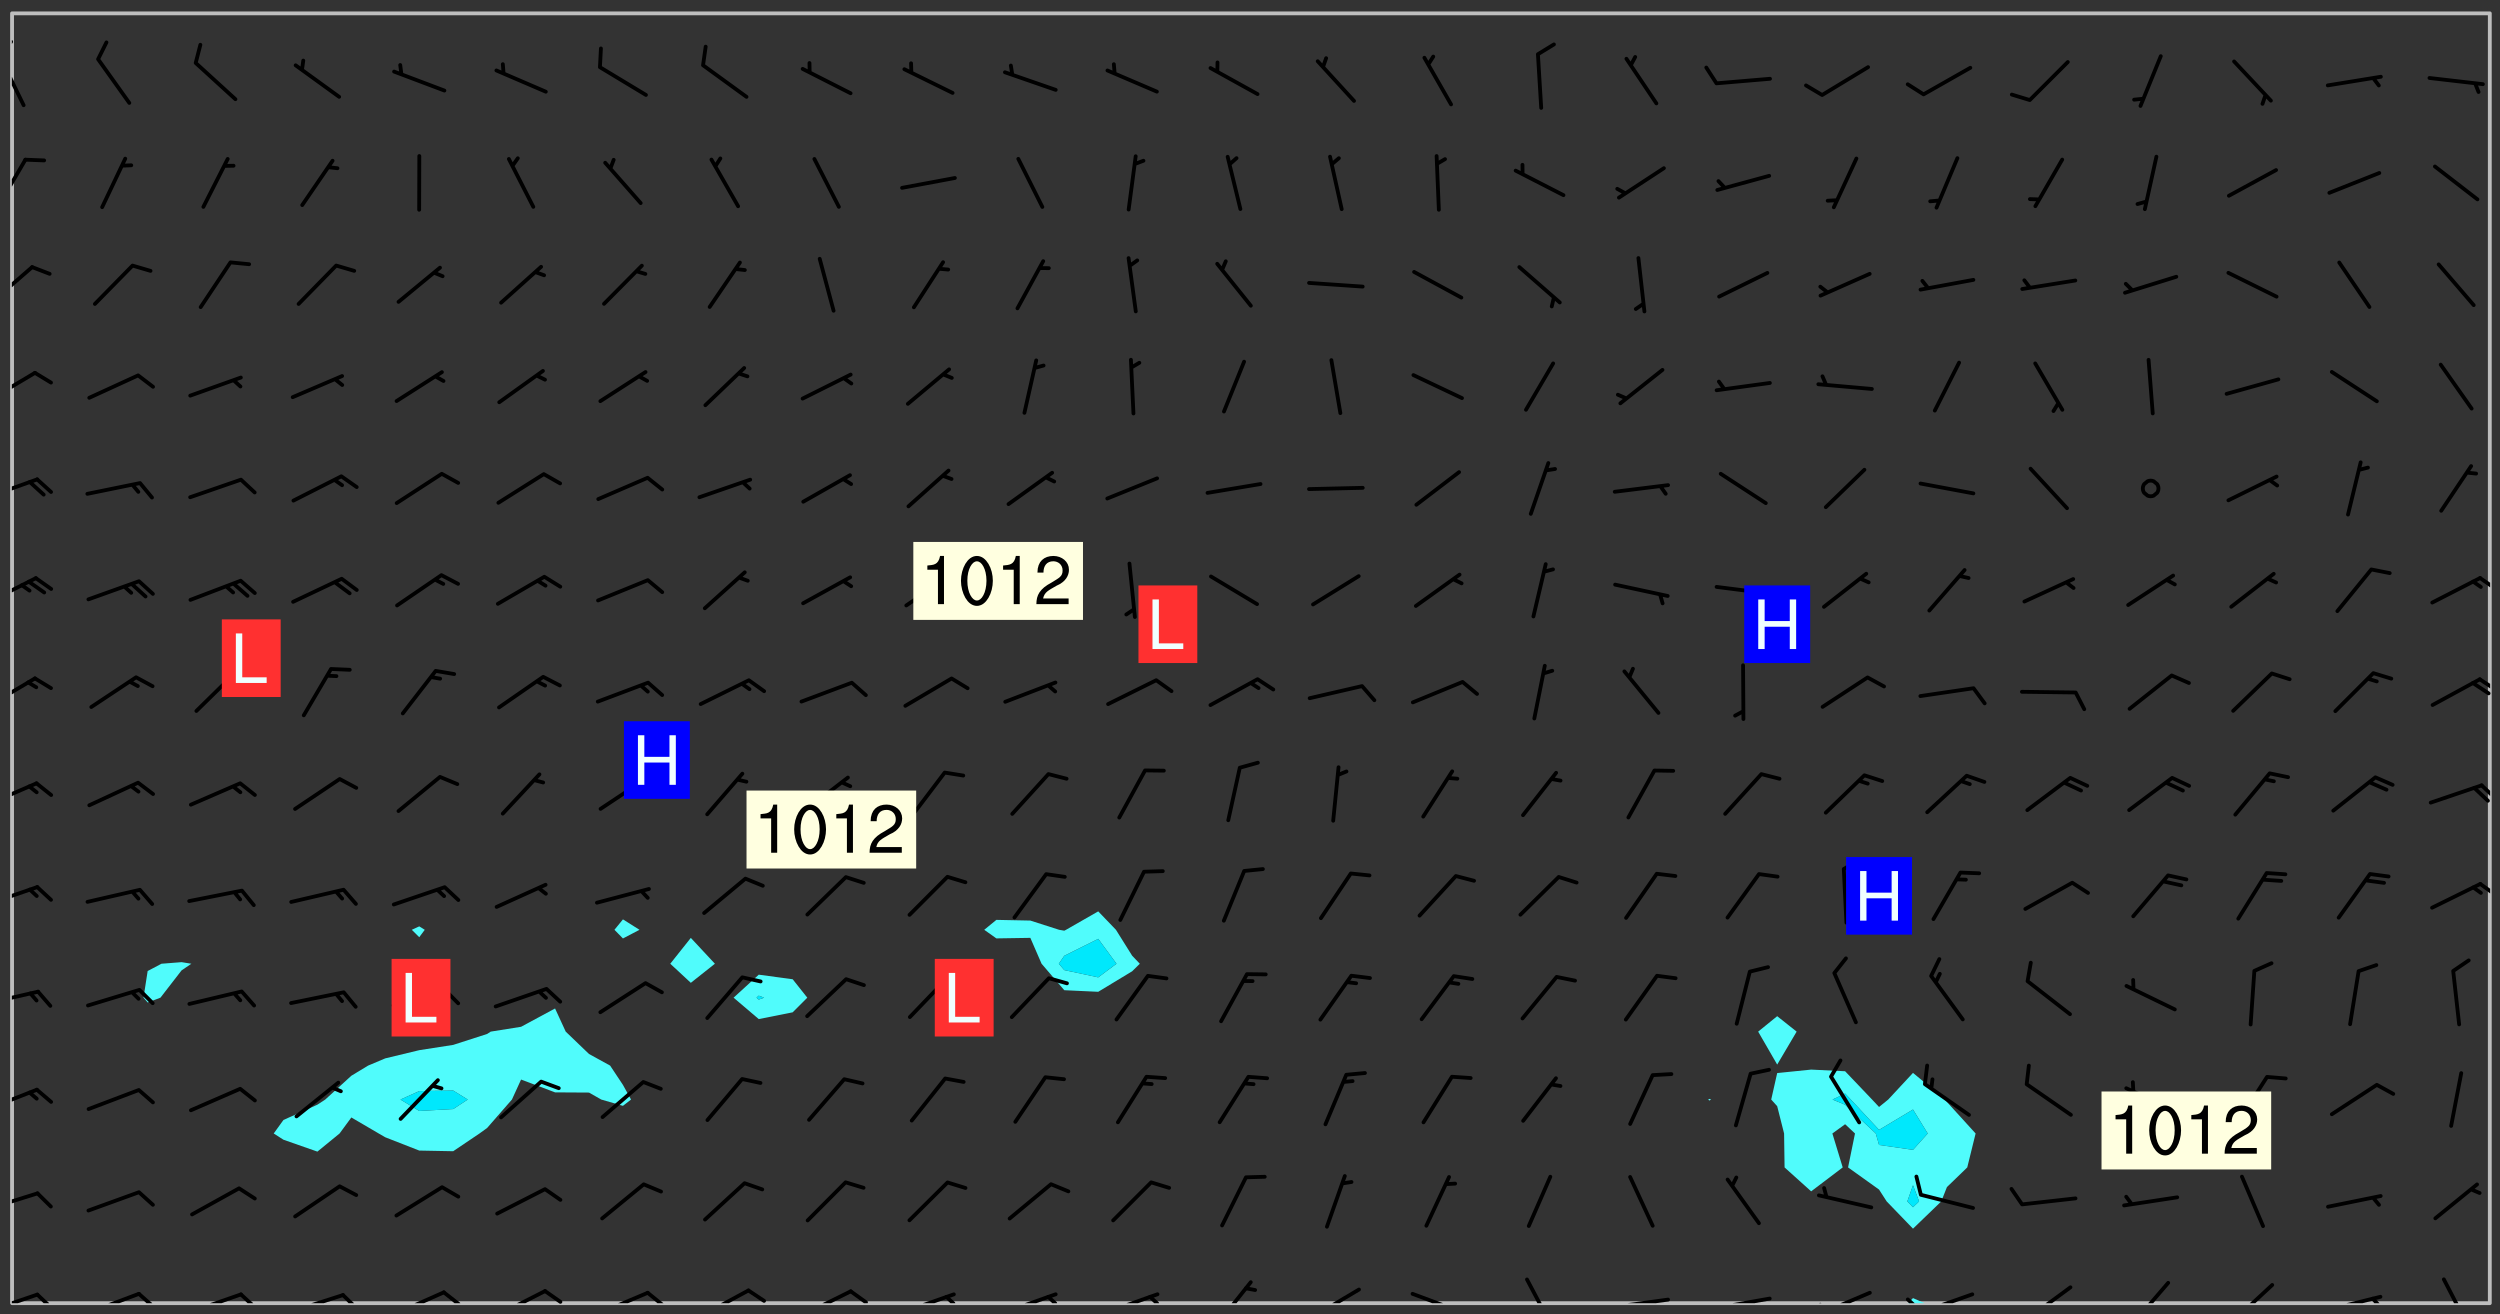 <svg xmlns="http://www.w3.org/2000/svg" role="img" xmlns:xlink="http://www.w3.org/1999/xlink" viewBox="142.45 309.95 326.84 171.84"><rect x="142.45" y="309.95" width="326.84" height="171.84" fill="#333333" stroke="none"/><defs><clipPath id="clip2"><path d="M 144 311.672 L 145 311.672 L 145 480.328 L 144 480.328 Z M 144 311.672"/></clipPath><clipPath id="clip3"><path d="M 144 311.672 L 468 311.672 L 468 480.328 L 144 480.328 Z M 144 311.672"/></clipPath><clipPath id="clip4"><path d="M 391 479 L 395 479 L 395 480.328 L 391 480.328 Z M 391 479"/></clipPath><clipPath id="clip5"><path d="M 467 311.672 L 468 311.672 L 468 480.328 L 467 480.328 Z M 467 311.672"/></clipPath><clipPath id="clip6"><path d="M 144 478 L 148 478 L 148 480.328 L 144 480.328 Z M 144 478"/></clipPath><clipPath id="clip7"><path d="M 147 478 L 150 478 L 150 480.328 L 147 480.328 Z M 147 478"/></clipPath><clipPath id="clip8"><path d="M 153 478 L 161 478 L 161 480.328 L 153 480.328 Z M 153 478"/></clipPath><clipPath id="clip9"><path d="M 160 478 L 163 478 L 163 480.328 L 160 480.328 Z M 160 478"/></clipPath><clipPath id="clip10"><path d="M 167 478 L 175 478 L 175 480.328 L 167 480.328 Z M 167 478"/></clipPath><clipPath id="clip11"><path d="M 173 478 L 176 478 L 176 480.328 L 173 480.328 Z M 173 478"/></clipPath><clipPath id="clip12"><path d="M 180 479 L 188 479 L 188 480.328 L 180 480.328 Z M 180 479"/></clipPath><clipPath id="clip13"><path d="M 187 479 L 190 479 L 190 480.328 L 187 480.328 Z M 187 479"/></clipPath><clipPath id="clip14"><path d="M 193 478 L 201 478 L 201 480.328 L 193 480.328 Z M 193 478"/></clipPath><clipPath id="clip15"><path d="M 200 478 L 203 478 L 203 480.328 L 200 480.328 Z M 200 478"/></clipPath><clipPath id="clip16"><path d="M 207 478 L 214 478 L 214 480.328 L 207 480.328 Z M 207 478"/></clipPath><clipPath id="clip17"><path d="M 213 478 L 216 478 L 216 480.328 L 213 480.328 Z M 213 478"/></clipPath><clipPath id="clip18"><path d="M 220 478 L 228 478 L 228 480.328 L 220 480.328 Z M 220 478"/></clipPath><clipPath id="clip19"><path d="M 226 478 L 230 478 L 230 480.328 L 226 480.328 Z M 226 478"/></clipPath><clipPath id="clip20"><path d="M 233 478 L 241 478 L 241 480.328 L 233 480.328 Z M 233 478"/></clipPath><clipPath id="clip21"><path d="M 240 478 L 243 478 L 243 480.328 L 240 480.328 Z M 240 478"/></clipPath><clipPath id="clip22"><path d="M 247 478 L 254 478 L 254 480.328 L 247 480.328 Z M 247 478"/></clipPath><clipPath id="clip23"><path d="M 253 478 L 256 478 L 256 480.328 L 253 480.328 Z M 253 478"/></clipPath><clipPath id="clip24"><path d="M 260 478 L 268 478 L 268 480.328 L 260 480.328 Z M 260 478"/></clipPath><clipPath id="clip25"><path d="M 265 479 L 268 479 L 268 480.328 L 265 480.328 Z M 265 479"/></clipPath><clipPath id="clip26"><path d="M 273 478 L 281 478 L 281 480.328 L 273 480.328 Z M 273 478"/></clipPath><clipPath id="clip27"><path d="M 279 479 L 281 479 L 281 480.328 L 279 480.328 Z M 279 479"/></clipPath><clipPath id="clip28"><path d="M 286 478 L 295 478 L 295 480.328 L 286 480.328 Z M 286 478"/></clipPath><clipPath id="clip29"><path d="M 292 479 L 294 479 L 294 480.328 L 292 480.328 Z M 292 479"/></clipPath><clipPath id="clip30"><path d="M 301 477 L 307 477 L 307 480.328 L 301 480.328 Z M 301 477"/></clipPath><clipPath id="clip31"><path d="M 313 478 L 321 478 L 321 480.328 L 313 480.328 Z M 313 478"/></clipPath><clipPath id="clip32"><path d="M 326 478 L 334 478 L 334 480.328 L 326 480.328 Z M 326 478"/></clipPath><clipPath id="clip33"><path d="M 341 476 L 346 476 L 346 480.328 L 341 480.328 Z M 341 476"/></clipPath><clipPath id="clip34"><path d="M 353 479 L 361 479 L 361 480.328 L 353 480.328 Z M 353 479"/></clipPath><clipPath id="clip35"><path d="M 366 479 L 375 479 L 375 480.328 L 366 480.328 Z M 366 479"/></clipPath><clipPath id="clip36"><path d="M 380 478 L 388 478 L 388 480.328 L 380 480.328 Z M 380 478"/></clipPath><clipPath id="clip37"><path d="M 380 480 L 382 480 L 382 480.328 L 380 480.328 Z M 380 480"/></clipPath><clipPath id="clip38"><path d="M 393 478 L 401 478 L 401 480.328 L 393 480.328 Z M 393 478"/></clipPath><clipPath id="clip39"><path d="M 391 479 L 394 479 L 394 480.328 L 391 480.328 Z M 391 479"/></clipPath><clipPath id="clip40"><path d="M 407 477 L 414 477 L 414 480.328 L 407 480.328 Z M 407 477"/></clipPath><clipPath id="clip41"><path d="M 421 477 L 427 477 L 427 480.328 L 421 480.328 Z M 421 477"/></clipPath><clipPath id="clip42"><path d="M 434 477 L 440 477 L 440 480.328 L 434 480.328 Z M 434 477"/></clipPath><clipPath id="clip43"><path d="M 446 479 L 454 479 L 454 480.328 L 446 480.328 Z M 446 479"/></clipPath><clipPath id="clip44"><path d="M 452 479 L 454 479 L 454 480.328 L 452 480.328 Z M 452 479"/></clipPath><clipPath id="clip45"><path d="M 461 476 L 466 476 L 466 480.328 L 461 480.328 Z M 461 476"/></clipPath><clipPath id="clip46"><path d="M 144 465 L 148 465 L 148 469 L 144 469 Z M 144 465"/></clipPath><clipPath id="clip47"><path d="M 144 452 L 148 452 L 148 456 L 144 456 Z M 144 452"/></clipPath><clipPath id="clip48"><path d="M 144 439 L 148 439 L 148 442 L 144 442 Z M 144 439"/></clipPath><clipPath id="clip49"><path d="M 144 425 L 148 425 L 148 429 L 144 429 Z M 144 425"/></clipPath><clipPath id="clip50"><path d="M 466 425 L 468 425 L 468 428 L 466 428 Z M 466 425"/></clipPath><clipPath id="clip51"><path d="M 144 412 L 148 412 L 148 416 L 144 416 Z M 144 412"/></clipPath><clipPath id="clip52"><path d="M 466 412 L 468 412 L 468 415 L 466 415 Z M 466 412"/></clipPath><clipPath id="clip53"><path d="M 144 398 L 148 398 L 148 403 L 144 403 Z M 144 398"/></clipPath><clipPath id="clip54"><path d="M 466 398 L 468 398 L 468 401 L 466 401 Z M 466 398"/></clipPath><clipPath id="clip55"><path d="M 465 398 L 468 398 L 468 401 L 465 401 Z M 465 398"/></clipPath><clipPath id="clip56"><path d="M 144 385 L 148 385 L 148 389 L 144 389 Z M 144 385"/></clipPath><clipPath id="clip57"><path d="M 466 385 L 468 385 L 468 388 L 466 388 Z M 466 385"/></clipPath><clipPath id="clip58"><path d="M 144 372 L 148 372 L 148 376 L 144 376 Z M 144 372"/></clipPath><clipPath id="clip59"><path d="M 144 358 L 148 358 L 148 363 L 144 363 Z M 144 358"/></clipPath><clipPath id="clip60"><path d="M 144 344 L 147 344 L 147 350 L 144 350 Z M 144 344"/></clipPath><clipPath id="clip61"><path d="M 144 330 L 147 330 L 147 338 L 144 338 Z M 144 330"/></clipPath><clipPath id="clip62"><path d="M 144 317 L 146 317 L 146 324 L 144 324 Z M 144 317"/></clipPath><clipPath id="clip63"><path d="M 144 315 L 145 315 L 145 318 L 144 318 Z M 144 315"/></clipPath><g id="surface1605" clip-path="url(#clip1)"><path fill="#fff" fill-opacity="0" fill-rule="evenodd" d="M 0 0 L 1000 0 L 1000 1000 L 0 1000 Z M 0 0"/><path fill="#d3d3d3" fill-opacity="0" fill-rule="evenodd" d="M162.152 355.867L161.918 356.16 161.977 356.395 162.094 356.566 162.27 356.801 162.562 357.148 162.676 357.207 162.793 357.035 162.852 356.801 163.027 356.625 163.492 356.449 164.191 356.449 164.426 356.742 164.715 357.559 164.773 357.734 164.949 357.965 165.301 358.199 166 358.898 166.172 359.074 166.406 359.422 166.641 359.832 166.93 360.414 167.34 360.879 167.57 361.113 167.805 361.289 167.922 361.52 168.098 361.812 168.27 362.977 168.27 363.211 168.328 363.5 168.387 363.617 168.504 363.734 168.852 364.145 168.969 364.316 169.145 364.492 169.32 364.727 169.438 364.898 169.609 365.25 169.668 365.484 169.902 365.891 170.137 365.832 169.961 366.008 169.902 366.938 169.32 366.938 169.086 366.824 168.738 366.938 168.621 367.055 168.562 367.348 168.504 367.523 168.387 367.695 167.922 367.988 167.863 368.223 167.805 368.336 167.805 368.98 167.863 369.152 167.863 369.562 167.922 369.621 167.922 370.027 167.98 370.434 168.098 370.609 168.156 370.668 168.387 371.309 168.328 371.602 168.328 372.301 168.27 372.883 168.27 373.117 168.211 373.348 168.156 373.699 168.156 375.621 168.211 375.738 168.637 375.738 168.27 375.855 168.246 376.207 169.137 377.375 170.879 377.914 172.219 378.273 172.219 378.812 172.309 379.621 172.844 380.336 174.363 380.605 175.254 380.52 175.344 381.684 175.879 381.863 177.039 381.684 179.094 380.699 180.254 380.336 182.133 380.16 183.828 379.98 183.648 380.699 182.133 380.785 180.883 380.875 180.078 381.145 179.004 381.953 179.273 382.672 179.809 383.57 179.629 384.195 179.363 385.004 179.629 386.082 180.254 386.98 181.059 387.16 182.309 386.98 182.043 387.703 182.141 388.207 182.195 388.5 182.195 388.672 182.254 388.965 182.254 389.371 182.43 389.488 182.781 389.605 183.188 389.605 183.48 389.43 183.594 389.312 183.652 389.195 183.77 388.965 183.828 388.789 184.18 388.324 184.41 388.148 184.586 388.09 184.762 388.148 184.82 388.324 184.938 389.312 184.992 389.781 185.051 389.953 185.168 390.188 185.344 390.246 186.16 390.305 186.449 390.305 186.566 390.539 186.625 390.945 186.684 391.297 186.684 392.402 186.801 392.695 186.918 393.043 187.207 393.742 187.383 394.094 187.965 394.848 188.316 395.023 188.488 395.082 188.957 395.316 189.598 395.781 189.945 396.016 190.238 396.191 190.531 396.246 190.762 396.309 191.578 396.656 191.871 396.832 191.984 397.004 192.336 397.355 192.453 397.531 192.977 398.172 192.977 398.461 193.035 398.812 193.035 399.16 193.094 399.512 193.152 399.801 193.27 399.859 193.441 399.918 193.617 399.918 194.199 400.152 194.375 400.27 194.551 400.559 194.727 400.793 194.84 401.027 195.133 401.258 195.25 401.375 195.25 401.785 195.309 401.84 195.598 402.074 195.832 402.191 195.891 402.309 196.008 402.48 196.066 402.598 196.297 402.832 196.355 403.008 196.59 403.066 196.707 403.125 196.59 403.238 196.531 403.355 196.531 403.473 196.414 403.766 196.297 404.055 196.297 404.637 196.473 404.754 196.59 404.812 196.648 404.93 196.766 405.047 196.879 405.105 197.055 405.453 197.113 405.805 197.172 406.211 197.172 406.387 197.113 406.562 196.996 407.262 196.996 407.434 197.113 407.609 197.406 407.902 197.812 407.902 197.988 408.02 198.105 408.191 198.223 408.484 198.223 408.719 197.695 408.719 197.465 408.484 197.23 408.484 197.055 408.543 196.996 409.242 197.055 409.59 197.172 409.766 197.348 410.176 197.465 410.406 197.754 410.875 197.93 410.93 198.453 410.93 198.688 410.988 199.445 411.629 199.504 411.922 199.504 412.156 199.562 412.215 199.793 412.562 199.793 412.914 199.676 413.086 199.676 413.379 199.969 413.668 200.262 413.844 200.434 413.902 200.727 414.078 201.02 414.195 201.602 414.602 201.891 414.836 202.184 415.012 202.402 415.172 202.418 415.184 202.648 415.359 203.289 415.883 203.465 416.117 203.582 416.293 203.758 416.469 203.871 416.641 203.871 417.281 203.988 417.457 204.457 417.574 205.039 417.691 205.273 417.75 205.504 417.863 205.797 417.98 205.91 418.039 206.496 418.391 206.785 418.562 206.961 418.625 207.137 418.68 207.312 418.738 208.012 419.09 208.301 419.266 208.535 419.32 208.824 419.496 209.059 419.613 209.699 420.02 209.992 420.137 210.164 420.195 210.398 420.254 210.809 420.312 211.039 420.371 211.273 420.488 211.332 420.66 210.922 420.836 211.391 420.895 211.449 421.188 211.562 421.422 211.738 421.477 211.973 421.535 212.148 421.594 212.555 421.711 213.195 421.945 213.312 422.117 213.371 422.352 213.371 422.527 213.312 422.645 213.254 423.051 213.488 423.285 213.605 423.344 213.953 423.461 214.594 423.691 214.77 423.809 215.059 423.926 215.234 424.102 215.469 424.566 216.051 425.672 216.227 425.848 216.574 426.023 216.75 426.141 217.102 426.258 218.148 426.781 218.383 426.84 218.848 426.953 219.141 427.012 219.605 427.188 220.363 427.77 220.598 428.004 220.945 428.469 221.121 428.645 221.41 428.879 222.227 429.578 222.52 429.754 222.809 430.043 223.102 430.219 223.395 430.508 224.09 431.148 224.266 431.324 224.559 431.559 224.848 431.793 225.316 432.082 225.957 432.664 226.305 432.898 226.539 433.191 226.887 433.539 227.238 434.004 228.172 434.996 228.52 435.402 228.637 435.578 228.871 435.637 228.984 435.754 229.629 435.93 229.859 436.043 230.094 436.102 230.387 436.277 230.617 436.395 231.551 437.094 231.957 437.5 232.191 437.676 232.598 437.852 232.832 437.969 233.648 438.316 233.996 438.551 234.23 438.668 234.523 438.957 234.754 439.074 235.512 439.426 235.863 439.598 236.094 439.656 236.387 439.773 236.621 439.832 237.492 440.008 238.309 440.008 238.777 440.238 238.949 440.297 239.824 440.996 240.289 441.113 240.582 441.172 240.758 441.23 240.988 441.289 241.457 441.348 241.805 441.406 242.156 441.465 242.562 441.523 242.855 441.523 243.027 441.582 243.027 441.812 243.203 441.988 243.496 441.988 243.844 442.047 244.195 442.105 244.895 442.223 245.535 442.223 246 441.988 246.293 441.812 246.465 441.695 246.875 441.523 247.164 441.348 248.098 440.883 248.566 440.59 249.09 440.297 249.555 440.125 250.02 439.949 251.07 439.484 251.359 439.367 251.77 439.25 252.059 439.133 252.586 438.957 254.102 438.258 254.684 437.91 254.973 437.852 255.266 437.793 255.613 437.676 256.488 437.445 256.84 437.328 256.953 437.328 257.188 437.27 258.062 437.035 258.297 436.977 259.109 436.977 259.461 436.918 260.277 436.801 260.449 436.742 260.801 436.688 261.094 436.629 261.324 436.57 262.141 436.395 262.316 436.336 262.664 436.336 262.898 436.277 263.363 436.16 264.121 435.988 264.355 435.93 264.703 435.93 265.113 435.812 265.402 435.754 266.688 435.695 266.977 435.695 267.387 435.637 267.617 435.578 267.793 435.578 268.668 435.461 269.074 435.461 269.484 435.344 269.832 435.344 270.184 435.23 271.055 435.172 272.805 435.172 273.852 435.461 274.262 435.578 274.551 435.695 274.902 435.812 275.191 435.93 276.242 436.102 276.531 436.16 276.824 436.16 277.117 436.219 277.289 436.277 277.699 436.336 277.871 436.395 277.988 436.453 278.105 436.453 278.223 436.512 278.574 436.57 278.688 436.57 279.098 436.637 281.02 437.031 282.945 437.426 284.465 437.875 286.16 438.594 288.305 439.398 289.91 438.68 291.34 437.875 292.5 436.797 293.75 436.348 296.785 435.629 298.66 435.27 300.805 433.922 303.039 432.668 305.539 431.41 307.234 430.961 309.02 430.781 310.18 430.512 310.805 431.051 312.145 430.781 312.859 429.793 313.844 428.449 314.289 428.27 315.094 427.91 316.969 427.371 318.754 426.922 320.004 426.652 321.164 426.562 322.863 426.473 324.824 426.203 326.074 426.113 326.613 426.113 327.238 426.023 328.129 426.023 330.273 425.844 332.684 425.664 335.273 425.574 336.969 425.754 338.578 425.844 340.008 426.203 341.168 426.922 343.043 427.91 344.203 429.438 344.469 430.152 345.098 430.242 345.453 431.141 345.988 431.68 346.523 433.207 347.598 433.566 348.133 433.566 347.328 434.102 347.418 435.809 348.133 438.504 349.023 439.309 349.918 440.297 350.633 441.555 352.418 442.094 353.938 441.914 354.293 443.258 355.902 442.453 356.883 441.914 357.152 442.184 357.469 441.969 357.688 441.824 358.488 442.273 358.938 441.914 359.293 441.914 359.828 441.645 360.367 440.926 360.902 440.656 361.527 439.668 362.688 440.117 363.527 440.488 364.922 441.105 366.617 440.926 368.223 440.926 370.008 441.016 370.188 439.309 370.723 437.965 371.527 438.234 372.02 439.082 372.422 439.488 372.332 440.027 372.332 440.387 373.047 440.836 373.758 440.566 375.188 440.566 375.547 441.555 375.992 442.812 376.707 444.156 377.957 444.785 379.652 445.414 380.367 445.234 380.547 444.695 381.527 444.605 381.977 444.965 382.062 446.223 381.797 446.852 381.262 447.031 381.262 447.57 381.977 448.555 382.242 449.094 383.227 450.082 384.027 451.16 383.762 451.52 383.672 452.418 383.047 454.75 382.691 456.816 382.602 458.609 382.422 459.328 382.332 459.867 382.332 461.305 381.352 463.188 380.992 464.895 380.457 465.793 379.652 466.961 379.387 467.5 381.441 468.754 381.527 469.113 381.172 469.652 381.082 469.473 381.082 470.281 381.172 471.719 380.727 472.434 379.652 472.527 379.387 473.242 379.922 474.141 380.727 474.859 381.887 475.668 383.227 475.938 383.672 476.297 383.316 476.746 381.527 476.656 380.277 476.207 379.562 475.488 378.938 475.398 378.762 478.988 378.574 480.297 467.934 480.297 467.934 311.703 412.664 311.703 412.664 360.785 413.426 360.91 416.715 361.453 418.738 364.289 418.738 367.043 421.09 367.375 423.438 367.707 427.488 367.707 426.109 371.867 424.086 372.574 422.062 373.277 421.52 373.621 418.926 375.238 418.738 375.355 416.715 373.277 415.984 370.535 413.312 368.457 411.938 364.957 411.871 364.875 409.914 362.203 412.664 360.785 412.664 311.703 294.422 311.703 294.422 403.117 294.539 403.148 294.672 403.16 294.746 403.234 294.852 403.281 294.941 403.34 295.027 403.398 295.117 403.457 295.414 403.754 295.473 403.844 295.504 403.961 295.531 404.078 295.547 404.215 295.516 404.332 295.457 404.422 295.398 404.508 295.355 404.613 295.309 404.715 295.281 404.836 295.281 404.98 295.457 405.25 295.605 405.398 295.68 405.484 295.754 405.559 295.797 405.664 295.859 405.754 295.918 405.84 295.961 405.945 296.02 406.035 296.066 406.137 296.109 406.242 296.168 406.328 296.285 406.508 296.359 406.582 296.422 406.668 296.48 406.758 296.523 406.863 296.582 406.953 296.641 407.039 296.703 407.129 296.762 407.219 296.805 407.32 296.922 407.5 296.996 407.574 297.055 407.66 297.129 407.734 297.219 407.793 297.324 407.84 297.473 407.84 297.605 407.824 297.738 407.84 297.84 407.793 297.914 407.719 297.961 407.617 297.945 407.484 297.945 407.336 297.898 407.23 297.871 407.113 297.824 407.012 297.797 406.891 297.754 406.789 297.691 406.699 297.648 406.598 297.605 406.492 297.574 406.375 297.559 406.242 297.547 406.105 297.633 406.047 297.691 405.961 297.812 405.93 297.855 406.035 297.871 406.168 297.871 406.285 297.93 406.387 297.988 406.477 298.078 406.535 298.227 406.684 298.285 406.773 298.328 406.879 298.316 406.98 298.402 407.039 298.508 407.086 298.594 407.145 298.684 407.203 298.758 407.277 298.641 407.305 298.535 407.352 298.449 407.41 298.375 407.484 298.316 407.574 298.254 407.66 298.227 407.781 298.18 407.883 298.137 407.988 298.105 408.105 298.094 408.238 298.078 408.371 298.078 408.52 298.105 408.637 298.152 408.742 298.195 408.844 298.254 408.934 298.328 409.008 298.418 409.066 298.492 409.141 298.582 409.199 298.641 409.289 298.684 409.395 298.73 409.496 298.848 409.527 298.98 409.543 299.129 409.543 299.246 409.512 299.352 409.555 299.395 409.66 299.441 409.762 299.469 409.883 299.5 410 299.527 410.117 299.559 410.238 299.586 410.355 299.691 410.398 299.793 410.445 299.926 410.43 300.074 410.578 300.137 410.664 300.211 410.738 300.281 410.812 300.371 410.875 300.477 410.918 300.578 410.961 300.695 410.992 300.832 411.008 300.949 410.977 301.023 410.902 301.051 410.785 301.039 410.652 301.008 410.531 300.98 410.414 301.023 410.309 301.141 410.309 301.23 410.371 301.348 410.398 301.496 410.398 301.629 410.414 301.777 410.414 301.91 410.43 302.043 410.414 302.191 410.414 302.324 410.398 302.457 410.387 302.594 410.398 302.711 410.371 302.844 410.355 303.035 410.297 302.977 410.473 302.961 410.605 302.934 410.727 302.918 410.859 302.859 410.945 302.727 410.961 302.621 411.008 302.516 411.051 302.398 411.082 302.281 411.109 302.016 411.141 301.867 411.141 301.734 411.156 301.66 411.23 301.719 411.316 301.867 411.465 301.984 411.645 302.059 411.715 302.148 411.777 302.238 411.836 302.324 411.895 302.414 411.953 302.516 411.996 302.621 412.059 302.727 412.102 302.812 412.16 302.918 412.207 303.02 412.25 303.199 412.367 303.258 412.457 303.215 412.559 303.168 412.664 303.184 412.797 303.406 413.02 303.465 413.109 303.508 413.211 303.539 413.332 303.582 413.434 303.598 413.566 303.629 413.684 303.641 413.82 303.672 413.938 303.82 414.086 303.922 414.129 304.027 414.172 304.145 414.203 304.277 414.219 304.414 414.234 304.531 414.234 304.648 414.203 304.738 414.145 304.781 414.039 304.828 413.938 304.871 413.832 304.902 413.715 304.914 413.582 304.914 413.434 304.902 413.301 304.887 413.168 304.855 413.051 304.812 412.945 304.766 412.84 304.723 412.738 304.68 412.633 304.664 412.5 304.68 412.367 304.707 412.25 304.738 412.133 304.766 412.012 304.812 411.91 304.902 411.852 304.988 411.789 305.062 411.715 305.152 411.656 305.375 411.434 305.434 411.348 305.508 411.273 305.625 411.094 305.684 411.008 305.684 410.859 305.609 410.785 305.508 410.738 305.402 410.695 305.301 410.652 305.242 410.562 305.195 410.457 305.168 410.34 305.258 410.281 305.375 410.25 305.477 410.207 305.656 410.09 305.805 409.941 305.816 409.809 305.805 409.703 305.715 409.645 305.582 409.66 305.434 409.66 305.301 409.676 305.168 409.66 305.047 409.629 304.961 409.57 304.887 409.496 304.828 409.406 304.766 409.32 304.648 409.141 304.59 409.055 304.621 408.934 304.707 408.875 304.828 408.844 304.887 408.758 304.887 408.637 304.855 408.52 304.797 408.43 304.738 408.344 304.691 408.238 304.664 408.121 304.648 407.988 304.707 407.898 304.781 407.824 304.871 407.766 304.988 407.586 305.062 407.512 305.121 407.426 305.27 407.277 305.391 407.246 305.523 407.23 305.656 407.246 305.73 407.32 305.773 407.426 305.789 407.559 305.758 407.676 305.641 407.707 305.508 407.719 305.359 407.867 305.316 407.973 305.27 408.074 305.242 408.195 305.211 408.312 305.211 408.461 305.242 408.578 305.285 408.684 305.344 408.773 305.418 408.844 305.492 408.918 305.609 408.949 305.73 408.977 305.848 408.949 305.98 408.934 306.098 408.934 306.188 408.992 306.262 409.066 306.309 409.172 306.367 409.258 306.469 409.305 306.602 409.32 306.707 409.363 306.793 409.422 306.781 409.527 306.707 409.602 306.527 409.719 306.469 409.809 306.379 409.867 306.309 409.941 306.234 410.016 306.172 410.105 306.145 410.223 306.129 410.355 306.145 410.488 306.129 410.621 306.129 410.77 306.145 410.902 306.172 411.02 306.203 411.141 306.277 411.215 306.367 411.273 306.453 411.332 306.543 411.391 306.66 411.422 306.66 411.508 306.559 411.555 306.469 411.613 306.203 411.645 306.086 411.672 305.938 411.672 305.832 411.715 305.73 411.762 305.672 411.852 305.609 412.086 305.598 412.219 305.566 412.34 305.551 412.473 305.551 412.766 305.539 412.898 305.551 413.035 305.566 413.168 305.699 413.184 305.832 413.195 305.953 413.227 306.039 413.285 306.113 413.359 306.16 413.465 306.203 413.566 306.219 413.699 306.219 414.145 306.203 414.277 306.203 414.723 306.234 414.988 306.262 415.105 306.277 415.238 306.309 415.355 306.395 415.566 306.426 415.832 306.426 415.98 306.395 416.098 306.367 416.215 306.336 416.336 306.309 416.453 306.277 416.57 306.246 416.691 306.234 416.824 306.219 416.957 306.309 417.016 306.426 416.984 306.527 417 306.574 417.105 306.543 417.371 306.543 417.812 306.5 417.918 306.453 418.023 306.41 418.125 306.367 418.23 306.309 418.316 306.277 418.438 306.234 418.555 306.203 418.672 306.188 418.805 306.203 418.938 306.262 419.027 306.367 419.074 306.453 419.133 306.512 419.219 306.5 419.355 306.469 419.473 306.426 419.574 306.426 420.02 306.41 420.152 306.41 420.301 306.379 420.418 306.336 420.523 306.309 420.641 306.262 420.746 306.219 420.848 306.188 420.969 306.16 421.086 306.129 421.219 306.098 421.336 306.07 421.453 306.027 421.559 305.996 421.676 305.965 421.797 305.953 421.93 305.938 422.062 305.938 422.359 305.965 422.477 305.965 422.625 306.012 423.023 306.039 423.141 306.098 423.23 306.219 423.262 306.367 423.262 306.5 423.246 306.559 423.336 306.559 423.453 306.5 423.543 306.41 423.602 306.309 423.645 306.203 423.691 306.113 423.75 306.027 423.809 305.891 423.824 305.773 423.793 305.641 423.777 305.539 423.824 305.477 423.91 305.465 424.047 305.449 424.18 305.418 424.297 305.391 424.414 305.375 424.547 305.344 424.668 305.344 424.965 305.359 425.098 305.391 425.215 305.391 425.363 305.402 425.496 305.402 425.645 305.375 425.762 305.328 425.863 305.301 425.984 305.27 426.102 305.211 426.191 305.137 426.266 305.035 426.309 304.93 426.355 304.812 426.383 304.691 426.414 304.59 426.367 304.648 426.281 304.754 426.234 304.781 426.117 304.812 426 304.84 425.879 304.871 425.762 304.871 425.613 304.887 425.48 304.855 425.363 304.812 425.258 304.707 425.273 304.633 425.348 304.531 425.391 304.441 425.453 304.367 425.527 304.324 425.629 304.309 425.762 304.277 425.879 304.25 426 304.219 426.117 304.191 426.234 304.16 426.355 304.133 426.473 304.102 426.59 304.059 426.695 303.969 426.754 303.879 426.754 303.762 426.723 303.73 426.637 303.746 426.5 303.715 426.383 303.715 426.234 303.703 426.102 303.703 425.953 303.641 425.719 303.613 425.598 303.57 425.496 303.523 425.391 303.465 425.305 303.406 425.215 303.363 425.109 303.301 425.023 303.152 424.875 303.082 424.801 302.977 424.754 302.871 424.711 302.77 424.668 302.473 424.371 302.383 424.297 302.297 424.238 302.191 424.195 302.102 424.133 302.016 424.074 301.91 424.031 301.82 423.973 301.734 423.91 301.66 423.84 301.555 423.793 301.469 423.734 301.363 423.691 301.273 423.629 301.172 423.586 301.066 423.543 300.98 423.484 300.875 423.438 300.77 423.395 300.668 423.348 300.578 423.289 300.477 423.246 300.371 423.203 300.281 423.141 300.164 423.113 300.031 423.098 299.898 423.113 299.75 423.113 299.617 423.129 299.5 423.098 299.41 423.039 299.336 422.965 299.246 422.906 299.145 422.859 298.996 422.859 298.875 422.832 298.773 422.789 298.699 422.715 298.582 422.535 298.492 422.477 298.391 422.434 298.301 422.371 298.195 422.328 298.105 422.27 298.02 422.211 297.914 422.164 297.855 422.078 297.797 421.988 297.754 421.883 297.707 421.781 297.633 421.707 297.547 421.648 297.473 421.574 297.383 421.516 297.16 421.293 297.117 421.188 297.086 420.922 297.191 420.879 297.336 420.879 297.441 420.922 297.516 420.996 297.605 421.055 297.691 421.113 297.797 421.16 297.887 421.219 298.035 421.367 298.105 421.441 298.254 421.59 298.316 421.676 298.391 421.75 298.477 421.809 298.551 421.883 298.641 421.945 298.73 422.004 298.816 422.062 299.086 422.238 299.188 422.285 299.293 422.328 299.395 422.371 299.441 422.297 299.5 422.211 299.574 422.137 299.645 422.062 299.75 422.105 299.824 422.18 299.883 422.27 299.926 422.371 299.973 422.477 300.016 422.582 300.137 422.609 300.254 422.582 300.328 422.492 300.371 422.387 300.43 422.297 300.504 422.223 300.609 422.18 300.727 422.152 300.859 422.164 300.949 422.223 301.098 422.371 301.156 422.461 301.199 422.566 301.246 422.668 301.289 422.773 301.332 422.875 301.438 422.922 301.543 422.965 301.676 422.98 301.762 422.922 301.82 422.832 301.895 422.758 302 422.715 302.117 422.742 302.223 422.789 302.324 422.832 302.43 422.875 302.531 422.922 302.711 423.039 302.711 423.156 302.695 423.289 302.711 423.422 302.727 423.559 302.785 423.645 302.887 423.691 303.008 423.719 303.125 423.75 303.273 423.75 303.391 423.719 303.449 423.629 303.629 423.512 303.688 423.422 303.762 423.348 303.82 423.262 303.938 423.082 304.117 422.965 304.234 422.996 304.324 423.055 304.367 423.129 304.352 423.262 304.352 423.379 304.441 423.438 304.59 423.438 304.723 423.422 304.855 423.41 305.121 423.379 305.227 423.336 305.344 423.305 305.465 423.277 305.539 423.203 305.609 423.129 305.672 423.039 305.656 422.934 305.609 422.832 305.508 422.789 305.402 422.773 305.285 422.801 305.02 422.832 304.871 422.832 304.797 422.758 304.707 422.699 304.59 422.668 304.473 422.641 304.34 422.625 304.191 422.625 304.059 422.641 303.762 422.641 303.656 422.594 303.508 422.445 303.465 422.344 303.406 422.254 303.629 422.031 303.715 421.973 303.82 421.93 303.938 421.898 304.07 421.883 304.203 421.898 304.34 421.914 304.441 421.957 304.574 421.945 304.664 421.883 304.766 421.84 304.828 421.75 304.781 421.648 304.691 421.59 304.574 421.559 304.473 421.516 304.414 421.426 304.352 421.336 304.352 421.219 304.367 421.086 304.473 421.039 304.547 420.969 304.547 420.848 304.457 420.789 304.426 420.672 304.516 420.613 304.59 420.539 304.633 420.434 304.691 420.344 304.738 420.242 304.754 420.109 304.754 419.961 304.707 419.855 304.664 419.754 304.574 419.695 304.441 419.68 304.34 419.637 304.203 419.621 304.086 419.59 303.641 419.59 303.508 419.574 303.375 419.562 303.242 419.547 303.125 419.516 302.977 419.516 302.844 419.5 302.711 419.488 302.445 419.457 302.324 419.414 302.238 419.355 302.164 419.281 302.164 419.133 302.176 419 302.281 418.953 302.383 418.91 302.516 418.895 302.668 418.895 302.801 418.879 303.094 418.879 303.215 418.91 303.316 418.953 303.406 419.012 303.641 419.074 303.762 419.027 303.852 418.969 303.953 418.926 304.086 418.91 304.191 418.953 304.293 419 304.426 419.012 304.547 418.984 304.691 418.984 304.812 418.953 304.93 418.926 305.035 418.879 305.109 418.805 305.195 418.746 305.344 418.598 305.402 418.512 305.449 418.406 305.477 418.289 305.492 418.184 305.391 418.141 305.301 418.082 305.184 418.051 305.078 418.008 304.988 417.945 304.914 417.859 304.84 417.785 304.738 417.742 304.633 417.695 304.531 417.652 304.473 417.562 304.426 417.461 304.34 417.25 304.277 417.164 304.219 417.074 304.145 417 304.059 416.941 303.789 416.941 303.672 416.973 303.582 417.031 303.48 417.074 303.348 417.09 303.242 417.074 303.215 416.957 303.152 416.867 303.035 416.836 302.934 416.793 302.785 416.645 302.754 416.527 302.738 416.422 302.812 416.348 302.992 416.23 303.109 416.203 303.227 416.172 303.363 416.188 303.465 416.23 303.57 416.273 303.672 416.32 303.777 416.363 303.895 416.395 304.027 416.41 304.145 416.438 304.277 416.453 304.383 416.438 304.473 416.379 304.398 416.305 304.293 416.262 304.219 416.188 304.145 416.098 303.996 415.949 303.91 415.891 303.82 415.832 303.746 415.758 303.656 415.699 303.555 415.652 303.434 415.625 303.332 415.578 303.227 415.535 303.109 415.504 303.008 415.461 302.887 415.43 302.738 415.43 302.621 415.461 302.516 415.504 302.43 415.566 302.25 415.684 302.164 415.742 302.074 415.801 301.969 415.848 301.883 415.906 301.777 415.949 301.676 415.992 301.57 416.039 301.496 416.113 301.438 416.203 301.379 416.289 301.332 416.395 301.273 416.48 301.199 416.555 301.066 416.543 300.949 416.512 300.832 416.512 300.758 416.586 300.668 416.645 300.594 416.719 300.504 416.777 300.418 416.836 300.312 416.883 300.211 416.926 300.074 416.941 299.973 416.898 299.824 416.75 299.719 416.703 299.633 416.703 299.527 416.75 299.426 416.793 299.305 416.824 299.188 416.793 299.113 416.719 299.113 416.602 299.145 416.48 299.219 416.41 299.277 416.32 299.352 416.246 299.469 416.215 299.574 416.172 299.867 416.172 300 416.156 300.137 416.141 300.238 416.098 300.328 416.039 300.43 415.992 300.52 415.934 300.652 415.922 300.742 415.98 300.875 415.992 300.965 415.934 301.051 415.875 301.156 415.832 301.246 415.773 301.332 415.711 301.422 415.652 301.57 415.504 301.629 415.418 301.688 415.328 301.793 415.285 301.926 415.27 302.043 415.297 302.164 415.328 302.223 415.27 302.281 415.18 302.312 414.914 302.34 414.797 302.445 414.809 302.578 414.824 302.68 414.781 302.77 414.723 302.828 414.633 302.902 414.559 302.961 414.469 303.008 414.367 303.02 414.234 303.008 414.102 302.961 413.996 302.812 413.848 302.754 413.758 302.695 413.672 302.652 413.566 302.652 413.121 302.668 412.988 302.668 412.84 302.68 412.707 302.621 412.648 302.531 412.707 302.43 412.664 302.25 412.547 302.164 412.488 302.102 412.398 302.043 412.309 301.969 412.234 301.883 412.176 301.762 412.207 301.66 412.219 301.555 412.266 301.469 412.324 301.363 412.367 301.215 412.516 301.125 412.574 301.039 412.633 300.949 412.695 300.844 412.738 300.711 412.754 300.711 412.633 300.816 412.59 300.934 412.559 301.008 412.488 301.051 412.383 301.051 412.234 301.023 412.117 300.875 411.969 300.742 411.953 300.594 411.953 300.477 411.984 300.371 412.027 300.27 412.07 300.18 412.133 300.062 412.16 299.988 412.086 300 411.953 299.957 411.852 299.914 411.746 299.824 411.688 299.707 411.715 299.586 411.746 299.469 411.777 299.367 411.82 299.246 411.852 299.145 411.895 299.039 411.938 298.949 411.996 298.848 412.012 298.848 411.895 298.863 411.762 298.805 411.672 298.73 411.715 298.582 411.863 298.523 411.953 298.449 412.027 298.402 412.133 298.359 412.234 298.285 412.309 298.227 412.398 298.152 412.473 298.094 412.559 298.02 412.633 297.93 412.695 297.855 412.766 297.781 412.84 297.68 412.855 297.547 412.871 297.441 412.828 297.441 412.707 297.59 412.559 297.633 412.457 297.691 412.367 297.738 412.266 297.781 412.16 297.84 412.07 297.871 411.953 297.914 411.852 297.945 411.73 297.973 411.613 298.02 411.508 298.062 411.406 298.105 411.301 298.18 411.23 298.27 411.168 298.359 411.109 298.461 411.066 298.758 411.066 299.023 411.035 299.129 410.992 299.055 410.918 298.938 410.887 298.832 410.844 298.742 410.785 298.641 410.738 298.551 410.68 298.449 410.637 298.344 410.594 298.254 410.531 298.168 410.473 298.062 410.43 297.961 410.387 297.84 410.355 297.723 410.324 297.621 410.281 297.5 410.25 297.398 410.207 297.309 410.148 297.266 410.043 297.25 409.91 297.352 409.867 297.484 409.852 297.621 409.867 297.754 409.852 297.855 409.809 297.914 409.719 297.93 409.613 297.84 409.555 297.766 409.48 297.664 409.438 297.574 409.379 297.426 409.23 297.383 409.125 297.367 408.992 297.367 408.699 297.309 408.609 297.219 408.551 297.145 408.477 297.102 408.371 297.07 408.254 297.012 408.164 296.938 408.09 296.82 408.062 296.746 407.988 296.656 407.93 296.566 407.867 296.48 407.809 296.406 407.734 296.348 407.648 296.301 407.543 296.215 407.484 296.066 407.336 295.871 407.277 295.738 407.293 295.637 407.336 295.562 407.41 295.516 407.512 295.473 407.617 295.414 407.707 295.355 407.793 295.059 408.09 294.969 408.148 294.883 408.148 294.82 408.062 294.777 407.957 294.809 407.84 294.867 407.75 294.895 407.633 294.883 407.5 294.793 407.438 294.688 407.484 294.57 407.512 294.453 407.543 294.184 407.719 294.082 407.766 293.965 407.793 293.859 407.84 293.77 407.898 293.668 407.941 293.609 407.855 293.562 407.75 293.578 407.617 293.625 407.512 293.695 407.438 293.77 407.367 293.828 407.277 293.828 407.129 293.785 407.023 293.547 407.023 293.445 407.07 293.414 407.188 293.387 407.305 293.355 407.426 293.281 407.469 293.148 407.484 293.074 407.438 293.031 407.336 292.988 407.23 292.941 407.129 292.898 407.023 292.777 407.055 292.676 407.098 292.543 407.113 292.426 407.145 292.32 407.188 292.23 407.246 292.129 407.293 292.008 407.32 291.875 407.336 291.773 407.293 291.715 407.203 291.668 407.098 291.625 406.996 291.582 406.891 291.582 406.773 291.641 406.684 291.727 406.625 291.906 406.508 292.008 406.461 292.113 406.418 292.219 406.359 292.32 406.316 292.41 406.254 292.512 406.211 292.617 406.152 292.719 406.105 292.809 406.047 292.914 406.004 293.016 405.961 293.105 405.898 293.207 405.855 293.344 405.84 293.461 405.871 293.562 405.914 293.684 405.945 293.785 405.988 293.891 406.035 293.992 406.078 294.098 406.121 294.199 406.168 294.305 406.211 294.406 406.254 294.512 406.301 294.598 406.359 294.703 406.402 294.82 406.434 294.926 406.477 295.027 406.523 295.117 406.582 295.223 406.625 295.324 406.668 295.43 406.715 295.547 406.742 295.648 406.789 295.77 406.816 295.918 406.816 296.004 406.758 296.02 406.656 296.078 406.566 296.051 406.449 295.977 406.375 295.859 406.195 295.785 406.121 295.695 406.047 295.516 405.93 295.43 405.871 295.324 405.828 295.223 405.781 294.953 405.605 294.895 405.516 294.82 405.441 294.762 405.352 294.719 405.25 294.688 405.133 294.672 404.996 294.672 404.434 294.66 404.301 294.645 404.168 294.613 404.051 294.598 403.918 294.586 403.785 294.555 403.664 294.332 403.441 294.273 403.355 294.258 403.25 294.289 403.133 294.422 403.117 294.422 311.703 172.992 311.703 172.992 313.156 172.934 313.391 172.582 314.441 172.41 314.965 172.293 315.312 172.117 315.723 172 315.895 171.766 316.188 171.535 316.246 171.184 316.246 171.066 316.305 170.836 316.711 170.836 317.004 170.953 317.18 171.184 317.41 171.301 317.645 171.941 318.402 172.234 318.867 172.41 319.102 172.641 319.453 172.875 319.801 173.516 320.617 173.691 321.082 173.863 321.492 173.98 322.188 174.156 322.656 174.273 324.055 174.332 324.52 174.332 325.395 174.449 326.441 174.449 331.223 174.391 331.688 174.039 332.969 173.863 333.492 173.75 333.902 173.398 334.832 172.934 336 172.699 336.582 172.582 336.758 172.41 337.105 172.234 337.512 171.883 338.328 171.824 338.621 171.711 338.914 171.594 339.203 171.535 339.379 171.418 340.254 171.359 340.66 171.301 340.777 171.242 340.953 171.184 341.125 170.953 341.652 170.836 341.824 170.836 342.059 170.719 342.293 170.66 342.465 170.484 343.051 170.484 343.34 170.426 343.516 170.426 343.809 170.367 343.922 170.309 344.449 170.309 344.621 170.254 344.855 170.254 347.477 170.078 348.293 169.961 348.469 169.785 348.703 169.668 348.875 169.555 349.109 168.969 350.043 168.738 350.332 168.445 350.797 168.27 351.031 167.98 351.383 167.629 352.082 167.516 352.312 167.34 352.723 167.164 352.953 166.758 353.48 165.941 354.18 165.648 354.352 165.359 354.586 165.184 354.703 165.008 354.879 164.484 355.285 163.957 355.461 163.785 355.637 163.551 355.691 162.91 355.867 162.152 355.867M174.363 386.891L173.289 387.34 173.648 388.234 174.898 387.52 175.344 386.98 174.363 386.891"/><path fill="#d3d3d3" fill-opacity="0" fill-rule="evenodd" d="M201.508 416.598L200.613 416.598 201.062 417.227 202.043 417.586 202.848 417.496 203.293 416.508 203.117 416.598 202.402 416.242 201.508 416.598M356.129 475.668L356.07 475.145 356.07 474.852 356.184 474.559 356.242 474.328 356.711 473.859 356.824 473.859 356.941 473.746 357.059 473.688 357.234 473.688 357.469 473.629 357.816 473.629 358.051 473.688 358.168 473.746 358.398 473.918 358.457 474.094 358.574 474.676 358.574 474.969 358.457 475.145 358.285 475.434 358.109 475.609 357.582 476.133 357.352 476.367 357.234 476.426 357.059 476.426 356.941 476.367 356.535 476.074 356.359 475.957 356.242 475.898 356.184 475.785 356.129 475.668M362.77 464.711L362.711 464.539 362.711 463.43 362.77 463.258 362.945 463.199 363.117 463.141 363.293 463.141 363.527 463.082 363.645 463.141 363.703 463.84 363.645 464.012 363.527 464.188 363.41 464.246 363.176 464.77 363.062 464.828 362.828 464.828 362.77 464.711M372.383 450.32L372.266 450.145 372.266 449.445 372.559 448.57 372.676 448.398 372.852 448.047 372.965 447.816 373.082 447.523 373.434 446.766 373.551 446.535 373.723 446.301 373.898 446.301 374.016 446.242 374.656 446.242 374.773 446.301 375.008 446.535 375.18 446.648 375.531 446.941 375.648 447.059 375.762 447.234 375.762 447.348 375.879 447.406 375.996 447.523 375.996 448.223 375.938 448.398 375.938 448.629 375.879 448.805 375.531 449.855 375.414 450.086 375.297 450.32 375.18 450.379 374.949 450.613 374.309 450.902 373.434 450.902 373.023 450.785 372.383 450.32"/><path fill="none" stroke="#bebebe" stroke-linecap="round" stroke-linejoin="round" stroke-miterlimit="10" stroke-width=".5" d="M 431.957 354.305 L 108.027 354.305 L 108.027 185.68 L 431.957 185.68 L 431.957 354.305" transform="matrix(1 0 0 -1 36 666)"/><g clip-path="url(#clip2)"><path fill="#fff" fill-opacity="0" fill-rule="evenodd" d="M 144 475.891 L 144 480.328 L 144.004 480.328 L 144 480.328 L 144 311.672 L 144.004 311.672 L 144 311.672 L 144 475.891"/></g><g clip-path="url(#clip3)"><path fill="#fff" fill-opacity="0" fill-rule="evenodd" d="M 144.004 480.328 L 144.004 311.672 L 166.191 311.672 L 166.191 435.738 L 163.555 435.945 L 161.754 436.898 L 161.211 440.383 L 161.754 441.012 L 163.426 440.383 L 166.191 436.812 L 167.469 435.945 L 166.191 435.738 L 166.191 311.672 L 197.262 311.672 L 197.262 431.059 L 196.285 431.508 L 197.262 432.477 L 197.98 431.508 L 197.262 431.059 L 197.262 311.672 L 215.016 311.672 L 215.016 441.793 L 210.574 444.188 L 206.602 444.82 L 206.137 445.125 L 201.699 446.555 L 197.262 447.246 L 192.82 448.316 L 190.574 449.262 L 188.383 450.59 L 184.973 453.699 L 183.945 454.371 L 179.508 456.371 L 178.234 458.137 L 179.508 458.953 L 183.945 460.508 L 186.844 458.137 L 188.383 456.043 L 191.961 458.137 L 192.82 458.633 L 197.262 460.371 L 201.699 460.457 L 205.137 458.137 L 206.137 457.414 L 209.379 453.699 L 210.574 451.086 L 215.016 452.762 L 219.453 452.789 L 221.051 453.699 L 223.891 454.523 L 224.949 453.699 L 223.891 451.785 L 222.215 449.262 L 219.453 447.742 L 216.41 444.82 L 215.016 441.793 L 215.016 311.672 L 223.891 311.672 L 223.891 430.145 L 222.781 431.508 L 223.891 432.641 L 226.055 431.508 L 223.891 430.145 L 223.891 311.672 L 232.766 311.672 L 232.766 432.566 L 230.078 435.945 L 232.766 438.441 L 235.914 435.945 L 232.766 432.566 L 232.766 311.672 L 241.645 311.672 L 241.645 437.375 L 238.355 440.383 L 241.645 443.18 L 246.082 442.297 L 247.992 440.383 L 246.082 437.973 L 241.645 437.375 L 241.645 311.672 L 286.027 311.672 L 286.027 429.098 L 281.82 431.508 L 281.59 431.625 L 280.914 431.508 L 277.152 430.301 L 272.711 430.211 L 271.125 431.508 L 272.711 432.633 L 277.152 432.562 L 278.621 435.945 L 281.59 439.406 L 286.027 439.613 L 290.465 436.93 L 291.465 435.945 L 290.465 434.898 L 288.344 431.508 L 286.027 429.098 L 286.027 311.672 L 365.918 311.672 L 365.918 453.613 L 365.773 453.699 L 365.918 453.832 L 366.16 453.699 L 365.918 453.613 L 365.918 311.672 L 374.793 311.672 L 374.793 442.801 L 372.305 444.82 L 374.793 449.129 L 377.336 444.82 L 374.793 442.801 L 374.793 311.672 L 379.234 311.672 L 379.234 449.785 L 374.793 450.238 L 374.012 453.699 L 374.793 454.57 L 375.695 458.137 L 375.758 462.574 L 379.234 465.703 L 383.359 462.574 L 382.008 458.137 L 383.672 456.926 L 384.965 458.137 L 384.059 462.574 L 388.109 465.469 L 389.105 467.016 L 392.547 470.582 L 396.246 467.016 L 396.984 465.145 L 399.641 462.574 L 400.734 458.137 L 396.984 454.016 L 396.758 453.699 L 392.547 450.215 L 389.309 453.699 L 388.109 454.672 L 387.199 453.699 L 383.672 450 L 379.234 449.785 L 379.234 311.672 L 467.996 311.672 L 467.996 480.328 L 394.059 480.328 L 392.547 479.656 L 391.906 480.328 L 144.004 480.328"/></g><path fill="#50fcfc" fill-rule="evenodd" d="M161.754 441.012L161.211 440.383 161.754 436.898 163.555 435.945 166.191 435.738 167.469 435.945 166.191 436.812 163.426 440.383 161.754 441.012M179.508 458.953L178.234 458.137 179.508 456.371 183.945 454.371 184.973 453.699 188.383 450.59 190.574 449.262 192.82 448.316 197.262 447.246 201.699 446.555 201.699 452.523 197.262 452.594 194.805 453.699 197.262 455.191 201.699 454.945 203.598 453.699 201.699 452.523 201.699 446.555 206.137 445.125 206.602 444.82 210.574 444.188 215.016 441.793 216.41 444.82 219.453 447.742 222.215 449.262 223.891 451.785 224.949 453.699 223.891 454.523 221.051 453.699 219.453 452.789 215.016 452.762 210.574 451.086 209.379 453.699 206.137 457.414 205.137 458.137 201.699 460.457 197.262 460.371 192.82 458.633 191.961 458.137 188.383 456.043 186.844 458.137 183.945 460.508 179.508 458.953"/><path fill="#00e8fc" fill-rule="evenodd" d="M 197.262 455.191 L 194.805 453.699 L 197.262 452.594 L 201.699 452.523 L 203.598 453.699 L 201.699 454.945 L 197.262 455.191"/><path fill="#50fcfc" fill-rule="evenodd" d="M197.262 432.477L196.285 431.508 197.262 431.059 197.98 431.508 197.262 432.477M223.891 432.641L222.781 431.508 223.891 430.145 226.055 431.508 223.891 432.641M232.766 438.441L230.078 435.945 232.766 432.566 235.914 435.945 232.766 438.441M241.645 443.18L238.355 440.383 241.645 437.375 241.645 440.117 241.352 440.383 241.645 440.633 242.344 440.383 241.645 440.117 241.645 437.375 246.082 437.973 247.992 440.383 246.082 442.297 241.645 443.18"/><path fill="#00e8fc" fill-rule="evenodd" d="M 241.645 440.633 L 241.352 440.383 L 241.645 440.117 L 242.344 440.383 L 241.645 440.633"/><path fill="#50fcfc" fill-rule="evenodd" d="M 272.711 432.633 L 271.125 431.508 L 272.711 430.211 L 277.152 430.301 L 280.914 431.508 L 281.59 431.625 L 281.82 431.508 L 286.027 429.098 L 286.027 432.688 L 281.59 434.906 L 280.875 435.945 L 281.59 436.777 L 286.027 437.727 L 288.414 435.945 L 286.027 432.688 L 286.027 429.098 L 288.344 431.508 L 290.465 434.898 L 291.465 435.945 L 290.465 436.93 L 286.027 439.613 L 281.59 439.406 L 278.621 435.945 L 277.152 432.562 L 272.711 432.633"/><path fill="#00e8fc" fill-rule="evenodd" d="M 281.59 436.777 L 280.875 435.945 L 281.59 434.906 L 286.027 432.688 L 288.414 435.945 L 286.027 437.727 L 281.59 436.777"/><path fill="#50fcfc" fill-rule="evenodd" d="M365.918 453.832L365.773 453.699 365.918 453.613 366.16 453.699 365.918 453.832M374.793 449.129L372.305 444.82 374.793 442.801 377.336 444.82 374.793 449.129M374.793 454.57L374.012 453.699 374.793 450.238 379.234 449.785 383.672 450 383.672 452.918 382.027 453.699 383.672 454.379 387.68 458.137 388.109 459.637 392.547 460.277 392.547 464.906 391.805 467.016 392.547 467.781 393.344 467.016 392.547 464.906 392.547 460.277 394.473 458.137 392.547 455.004 388.109 457.664 384.418 453.699 383.672 452.918 383.672 450 387.199 453.699 388.109 454.672 389.309 453.699 392.547 450.215 396.758 453.699 396.984 454.016 400.734 458.137 399.641 462.574 396.984 465.145 396.246 467.016 392.547 470.582 389.105 467.016 388.109 465.469 384.059 462.574 384.965 458.137 383.672 456.926 382.008 458.137 383.359 462.574 379.234 465.703 375.758 462.574 375.695 458.137 374.793 454.57"/><path fill="#00e8fc" fill-rule="evenodd" d="M383.672 454.379L382.027 453.699 383.672 452.918 384.418 453.699 388.109 457.664 392.547 455.004 394.473 458.137 392.547 460.277 388.109 459.637 387.68 458.137 383.672 454.379M392.547 467.781L391.805 467.016 392.547 464.906 393.344 467.016 392.547 467.781"/><g clip-path="url(#clip4)"><path fill="#50fcfc" fill-rule="evenodd" d="M 391.906 480.328 L 392.547 479.656 L 394.059 480.328 L 391.906 480.328"/></g><g clip-path="url(#clip5)"><path fill="#fff" fill-opacity="0" fill-rule="evenodd" d="M 467.996 480.328 L 468 480.328 L 468 311.672 L 467.996 311.672 L 468 311.672 L 468 480.328 L 467.996 480.328"/></g><g clip-path="url(#clip6)"><path fill="none" stroke="#000" stroke-linecap="round" stroke-linejoin="round" stroke-miterlimit="10" stroke-width=".5" d="M 111.328 186.801 L 104.672 184.543" transform="matrix(1 0 0 -1 36 666)"/></g><g clip-path="url(#clip7)"><path fill="none" stroke="#000" stroke-linecap="round" stroke-linejoin="round" stroke-miterlimit="10" stroke-width=".5" d="M 111.328 186.801 L 113.113 185.117" transform="matrix(1 0 0 -1 36 666)"/></g><g clip-path="url(#clip8)"><path fill="none" stroke="#000" stroke-linecap="round" stroke-linejoin="round" stroke-miterlimit="10" stroke-width=".5" d="M 124.609 186.898 L 118.023 184.445" transform="matrix(1 0 0 -1 36 666)"/></g><g clip-path="url(#clip9)"><path fill="none" stroke="#000" stroke-linecap="round" stroke-linejoin="round" stroke-miterlimit="10" stroke-width=".5" d="M 124.609 186.898 L 126.441 185.27" transform="matrix(1 0 0 -1 36 666)"/></g><g clip-path="url(#clip10)"><path fill="none" stroke="#000" stroke-linecap="round" stroke-linejoin="round" stroke-miterlimit="10" stroke-width=".5" d="M 137.949 186.824 L 131.312 184.516" transform="matrix(1 0 0 -1 36 666)"/></g><g clip-path="url(#clip11)"><path fill="none" stroke="#000" stroke-linecap="round" stroke-linejoin="round" stroke-miterlimit="10" stroke-width=".5" d="M 137.949 186.824 L 139.75 185.156" transform="matrix(1 0 0 -1 36 666)"/></g><g clip-path="url(#clip12)"><path fill="none" stroke="#000" stroke-linecap="round" stroke-linejoin="round" stroke-miterlimit="10" stroke-width=".5" d="M 151.293 186.738 L 144.598 184.605" transform="matrix(1 0 0 -1 36 666)"/></g><g clip-path="url(#clip13)"><path fill="none" stroke="#000" stroke-linecap="round" stroke-linejoin="round" stroke-miterlimit="10" stroke-width=".5" d="M 151.293 186.738 L 153.047 185.02" transform="matrix(1 0 0 -1 36 666)"/></g><g clip-path="url(#clip14)"><path fill="none" stroke="#000" stroke-linecap="round" stroke-linejoin="round" stroke-miterlimit="10" stroke-width=".5" d="M 164.473 187.094 L 158.047 184.25" transform="matrix(1 0 0 -1 36 666)"/></g><g clip-path="url(#clip15)"><path fill="none" stroke="#000" stroke-linecap="round" stroke-linejoin="round" stroke-miterlimit="10" stroke-width=".5" d="M 164.473 187.094 L 166.402 185.578" transform="matrix(1 0 0 -1 36 666)"/></g><g clip-path="url(#clip16)"><path fill="none" stroke="#000" stroke-linecap="round" stroke-linejoin="round" stroke-miterlimit="10" stroke-width=".5" d="M 177.707 187.262 L 171.441 184.082" transform="matrix(1 0 0 -1 36 666)"/></g><g clip-path="url(#clip17)"><path fill="none" stroke="#000" stroke-linecap="round" stroke-linejoin="round" stroke-miterlimit="10" stroke-width=".5" d="M 177.707 187.262 L 179.715 185.852" transform="matrix(1 0 0 -1 36 666)"/></g><g clip-path="url(#clip18)"><path fill="none" stroke="#000" stroke-linecap="round" stroke-linejoin="round" stroke-miterlimit="10" stroke-width=".5" d="M 191.129 187.035 L 184.652 184.309" transform="matrix(1 0 0 -1 36 666)"/></g><g clip-path="url(#clip19)"><path fill="none" stroke="#000" stroke-linecap="round" stroke-linejoin="round" stroke-miterlimit="10" stroke-width=".5" d="M 191.129 187.035 L 193.031 185.484" transform="matrix(1 0 0 -1 36 666)"/></g><g clip-path="url(#clip20)"><path fill="none" stroke="#000" stroke-linecap="round" stroke-linejoin="round" stroke-miterlimit="10" stroke-width=".5" d="M 204.297 187.34 L 198.113 184.004" transform="matrix(1 0 0 -1 36 666)"/></g><g clip-path="url(#clip21)"><path fill="none" stroke="#000" stroke-linecap="round" stroke-linejoin="round" stroke-miterlimit="10" stroke-width=".5" d="M 204.297 187.34 L 206.34 185.98" transform="matrix(1 0 0 -1 36 666)"/></g><g clip-path="url(#clip22)"><path fill="none" stroke="#000" stroke-linecap="round" stroke-linejoin="round" stroke-miterlimit="10" stroke-width=".5" d="M 217.672 187.227 L 211.371 184.117" transform="matrix(1 0 0 -1 36 666)"/></g><g clip-path="url(#clip23)"><path fill="none" stroke="#000" stroke-linecap="round" stroke-linejoin="round" stroke-miterlimit="10" stroke-width=".5" d="M 217.672 187.227 L 219.664 185.793" transform="matrix(1 0 0 -1 36 666)"/></g><g clip-path="url(#clip24)"><path fill="none" stroke="#000" stroke-linecap="round" stroke-linejoin="round" stroke-miterlimit="10" stroke-width=".5" d="M 231.152 186.832 L 224.52 184.512" transform="matrix(1 0 0 -1 36 666)"/></g><g clip-path="url(#clip25)"><path fill="none" stroke="#000" stroke-linecap="round" stroke-linejoin="round" stroke-miterlimit="10" stroke-width=".5" d="M 230.188 186.496 L 231.09 185.66" transform="matrix(1 0 0 -1 36 666)"/></g><g clip-path="url(#clip26)"><path fill="none" stroke="#000" stroke-linecap="round" stroke-linejoin="round" stroke-miterlimit="10" stroke-width=".5" d="M 244.465 186.84 L 237.836 184.5" transform="matrix(1 0 0 -1 36 666)"/></g><g clip-path="url(#clip27)"><path fill="none" stroke="#000" stroke-linecap="round" stroke-linejoin="round" stroke-miterlimit="10" stroke-width=".5" d="M 243.5 186.5 L 244.402 185.672" transform="matrix(1 0 0 -1 36 666)"/></g><g clip-path="url(#clip28)"><path fill="none" stroke="#000" stroke-linecap="round" stroke-linejoin="round" stroke-miterlimit="10" stroke-width=".5" d="M 257.777 186.844 L 251.152 184.5" transform="matrix(1 0 0 -1 36 666)"/></g><g clip-path="url(#clip29)"><path fill="none" stroke="#000" stroke-linecap="round" stroke-linejoin="round" stroke-miterlimit="10" stroke-width=".5" d="M 256.812 186.504 L 257.719 185.672" transform="matrix(1 0 0 -1 36 666)"/></g><g clip-path="url(#clip30)"><path fill="none" stroke="#000" stroke-linecap="round" stroke-linejoin="round" stroke-miterlimit="10" stroke-width=".5" d="M 269.969 188.422 L 265.594 182.922" transform="matrix(1 0 0 -1 36 666)"/></g><path fill="none" stroke="#000" stroke-linecap="round" stroke-linejoin="round" stroke-miterlimit="10" stroke-width=".5" d="M 269.332 187.621 L 270.539 187.398" transform="matrix(1 0 0 -1 36 666)"/><g clip-path="url(#clip31)"><path fill="none" stroke="#000" stroke-linecap="round" stroke-linejoin="round" stroke-miterlimit="10" stroke-width=".5" d="M 284.117 187.461 L 278.074 183.879" transform="matrix(1 0 0 -1 36 666)"/></g><g clip-path="url(#clip32)"><path fill="none" stroke="#000" stroke-linecap="round" stroke-linejoin="round" stroke-miterlimit="10" stroke-width=".5" d="M 297.703 184.441 L 291.121 186.898" transform="matrix(1 0 0 -1 36 666)"/></g><g clip-path="url(#clip33)"><path fill="none" stroke="#000" stroke-linecap="round" stroke-linejoin="round" stroke-miterlimit="10" stroke-width=".5" d="M 309.367 182.566 L 306.082 188.777" transform="matrix(1 0 0 -1 36 666)"/></g><g clip-path="url(#clip34)"><path fill="none" stroke="#000" stroke-linecap="round" stroke-linejoin="round" stroke-miterlimit="10" stroke-width=".5" d="M 317.559 185.195 L 324.523 186.145" transform="matrix(1 0 0 -1 36 666)"/></g><g clip-path="url(#clip35)"><path fill="none" stroke="#000" stroke-linecap="round" stroke-linejoin="round" stroke-miterlimit="10" stroke-width=".5" d="M 330.895 185.059 L 337.816 186.281" transform="matrix(1 0 0 -1 36 666)"/></g><g clip-path="url(#clip36)"><path fill="none" stroke="#000" stroke-linecap="round" stroke-linejoin="round" stroke-miterlimit="10" stroke-width=".5" d="M 344.434 184.305 L 350.906 187.039" transform="matrix(1 0 0 -1 36 666)"/></g><g clip-path="url(#clip37)"><path fill="none" stroke="#000" stroke-linecap="round" stroke-linejoin="round" stroke-miterlimit="10" stroke-width=".5" d="M 345.375 184.703 L 344.426 185.477" transform="matrix(1 0 0 -1 36 666)"/></g><g clip-path="url(#clip38)"><path fill="none" stroke="#000" stroke-linecap="round" stroke-linejoin="round" stroke-miterlimit="10" stroke-width=".5" d="M 357.672 184.504 L 364.301 186.836" transform="matrix(1 0 0 -1 36 666)"/></g><g clip-path="url(#clip39)"><path fill="none" stroke="#000" stroke-linecap="round" stroke-linejoin="round" stroke-miterlimit="10" stroke-width=".5" d="M 357.672 184.504 L 355.867 186.168" transform="matrix(1 0 0 -1 36 666)"/></g><g clip-path="url(#clip40)"><path fill="none" stroke="#000" stroke-linecap="round" stroke-linejoin="round" stroke-miterlimit="10" stroke-width=".5" d="M 371.469 183.59 L 377.133 187.754" transform="matrix(1 0 0 -1 36 666)"/></g><g clip-path="url(#clip41)"><path fill="none" stroke="#000" stroke-linecap="round" stroke-linejoin="round" stroke-miterlimit="10" stroke-width=".5" d="M 385.324 183.008 L 389.91 188.336" transform="matrix(1 0 0 -1 36 666)"/></g><g clip-path="url(#clip42)"><path fill="none" stroke="#000" stroke-linecap="round" stroke-linejoin="round" stroke-miterlimit="10" stroke-width=".5" d="M 398.352 183.285 L 403.512 188.059" transform="matrix(1 0 0 -1 36 666)"/></g><g clip-path="url(#clip43)"><path fill="none" stroke="#000" stroke-linecap="round" stroke-linejoin="round" stroke-miterlimit="10" stroke-width=".5" d="M 417.66 186.512 L 410.836 184.832" transform="matrix(1 0 0 -1 36 666)"/></g><g clip-path="url(#clip44)"><path fill="none" stroke="#000" stroke-linecap="round" stroke-linejoin="round" stroke-miterlimit="10" stroke-width=".5" d="M 416.664 186.266 L 417.484 185.352" transform="matrix(1 0 0 -1 36 666)"/></g><g clip-path="url(#clip45)"><path fill="none" stroke="#000" stroke-linecap="round" stroke-linejoin="round" stroke-miterlimit="10" stroke-width=".5" d="M 429.176 182.551 L 425.949 188.793" transform="matrix(1 0 0 -1 36 666)"/></g><g clip-path="url(#clip46)"><path fill="none" stroke="#000" stroke-linecap="round" stroke-linejoin="round" stroke-miterlimit="10" stroke-width=".5" d="M 111.352 200.035 L 104.648 197.938" transform="matrix(1 0 0 -1 36 666)"/></g><path fill="none" stroke="#000" stroke-linecap="round" stroke-linejoin="round" stroke-miterlimit="10" stroke-width=".5" d="M111.352 200.035L113.098 198.312M124.617 200.184L118.012 197.789M124.617 200.184L126.441 198.539M137.703 200.691L131.559 197.281M137.703 200.691L139.762 199.359M150.855 200.957L145.035 197.016M150.855 200.957L153.023 199.809M164.246 200.84L158.273 197.133M164.246 200.84L166.367 199.605M177.703 200.586L171.449 197.387M177.703 200.586L179.715 199.184M190.609 201.215L185.172 196.758M190.609 201.215L192.871 200.27M203.793 201.363L198.621 196.609M203.793 201.363L206.105 200.551M217 201.477L212.039 196.496M217 201.477L219.348 200.762M230.328 201.461L225.344 196.512M230.328 201.461L232.672 200.738M243.855 201.23L238.445 196.742M243.855 201.23L246.125 200.297M256.949 201.473L251.98 196.5M256.949 201.473L259.297 200.754M269.344 202.133L266.219 195.84M269.344 202.133L271.797 202.203M282.266 202.301L279.926 195.672M281.926 201.336L283.137 201.52M295.895 202.172L292.926 195.801M295.465 201.242L296.688 201.309M309.133 202.207L306.316 195.766M319.566 202.176L322.516 195.797M332.309 201.84L336.406 196.133M332.902 201.012L333.449 202.109M344.246 199.773L351.094 198.199M345.242 199.547L344.926 200.73M357.578 199.848L364.395 198.125M357.578 199.848L356.992 202.23M370.809 198.594L377.793 199.379M370.809 198.594L369.422 200.617M384.145 198.457L391.09 199.516M385.152 198.609L384.422 199.594M399.551 202.219L402.312 195.754M417.691 199.688L410.805 198.285M416.688 199.48L417.469 198.535M430.289 201.203L424.836 196.77M429.496 200.559L430.625 200.082" transform="matrix(1 0 0 -1 36 666)"/><g clip-path="url(#clip47)"><path fill="none" stroke="#000" stroke-linecap="round" stroke-linejoin="round" stroke-miterlimit="10" stroke-width=".5" d="M 111.27 213.586 L 104.73 211.016" transform="matrix(1 0 0 -1 36 666)"/></g><path fill="none" stroke="#000" stroke-linecap="round" stroke-linejoin="round" stroke-miterlimit="10" stroke-width=".5" d="M111.27 213.586L113.133 211.992M110.32 213.211L111.25 212.414M124.602 213.547L118.031 211.055M124.602 213.547L126.445 211.93M137.852 213.703L131.41 210.898M137.852 213.703L139.773 212.18M150.68 214.508L145.211 210.098M149.887 213.863L151.012 213.383M163.695 214.832L158.824 209.77M162.988 214.098L164.168 213.762M177.199 214.641L171.953 209.965M177.199 214.641L179.5 213.789M190.555 214.594L185.227 210.008M190.555 214.594L192.84 213.703M203.473 214.984L198.938 209.617M203.473 214.984L205.871 214.469M216.824 214.957L212.219 209.648M216.824 214.957L219.215 214.406M230.02 215.051L225.648 209.551M230.02 215.051L232.434 214.605M243.117 215.215L239.188 209.387M243.117 215.215L245.555 214.957M256.336 215.277L252.598 209.324M256.336 215.277L258.781 215.102M255.789 214.41L257.016 214.324M269.66 215.27L265.902 209.332M269.66 215.27L272.109 215.082M269.113 214.406L270.336 214.312M282.457 215.539L279.734 209.062M282.457 215.539L284.898 215.766M282.059 214.598L283.281 214.711M296.27 215.281L292.551 209.32M296.27 215.281L298.719 215.113M309.871 215.086L305.582 209.52M309.246 214.273L310.457 214.07M322.512 215.492L319.57 209.109M322.512 215.492L324.961 215.629M335.32 215.68L333.391 208.922M335.32 215.68L337.723 216.191M345.828 215.293L349.516 209.312M345.828 215.293L347.066 217.41M358.105 214.312L363.867 210.293M358.105 214.312L358.398 216.746M358.941 213.727L359.09 214.945M371.41 214.301L377.191 210.301M371.41 214.301L371.695 216.738M384.43 213.777L390.805 210.824M385.355 213.348L385.289 214.574M402.832 215.258L399.031 209.348M402.832 215.258L405.277 215.055M417.188 214.223L411.305 210.379M417.188 214.223L419.336 213.039M428.223 215.754L426.902 208.852" transform="matrix(1 0 0 -1 36 666)"/><g clip-path="url(#clip48)"><path fill="none" stroke="#000" stroke-linecap="round" stroke-linejoin="round" stroke-miterlimit="10" stroke-width=".5" d="M 111.426 226.402 L 104.574 224.832" transform="matrix(1 0 0 -1 36 666)"/></g><path fill="none" stroke="#000" stroke-linecap="round" stroke-linejoin="round" stroke-miterlimit="10" stroke-width=".5" d="M111.426 226.402L113.031 224.547M110.43 226.172L111.23 225.246M124.676 226.637L117.953 224.598M124.676 226.637L126.41 224.898M123.699 226.34L124.566 225.473M138.047 226.43L131.211 224.801M138.047 226.43L139.672 224.59M137.055 226.195L137.863 225.273M151.387 226.32L144.504 224.914M151.387 226.32L152.949 224.426M150.387 226.113L151.168 225.168M164.625 226.629L157.895 224.605M164.625 226.629L166.352 224.883M163.645 226.332L164.508 225.461M177.895 226.766L171.254 224.469M177.895 226.766L179.691 225.094M176.93 226.43L177.828 225.594M190.844 227.52L184.938 223.715M190.844 227.52L192.984 226.32M203.496 228.277L198.914 222.953M203.496 228.277L205.891 227.738M217.07 228.035L211.973 223.199M217.07 228.035L219.395 227.258M230.266 228.152L225.402 223.082M230.266 228.152L232.629 227.484M243.574 228.16L238.727 223.074M243.574 228.16L245.938 227.496M256.52 228.469L252.414 222.766M256.52 228.469L258.949 228.137M269.473 228.695L266.09 222.535M269.473 228.695L271.926 228.664M268.98 227.801L270.207 227.785M283.121 228.488L279.07 222.746M283.121 228.488L285.555 228.184M282.531 227.652L283.746 227.5M296.512 228.434L292.309 222.801M296.512 228.434L298.938 228.059M295.902 227.613L297.113 227.426M309.957 228.332L305.496 222.902M309.957 228.332L312.363 227.844M323.078 228.48L319.004 222.754M323.078 228.48L325.512 228.16M335.215 229.023L333.496 222.211M335.215 229.023L337.598 229.609M346.262 228.836L349.082 222.398M346.262 228.836L347.781 230.758M358.918 228.457L363.055 222.777M358.918 228.457L359.992 230.664M359.52 227.629L360.055 228.734M371.527 227.773L377.074 223.461M371.527 227.773L371.949 230.191M384.457 227.152L390.777 224.082M385.375 226.703L385.332 227.93M401.176 229.121L400.688 222.113M401.176 229.121L403.418 230.121M414.805 229.086L413.691 222.148M414.805 229.086L417.125 229.879M427.172 229.109L427.949 222.125M427.172 229.109L429.199 230.492" transform="matrix(1 0 0 -1 36 666)"/><g clip-path="url(#clip49)"><path fill="none" stroke="#000" stroke-linecap="round" stroke-linejoin="round" stroke-miterlimit="10" stroke-width=".5" d="M 111.32 240.078 L 104.68 237.781" transform="matrix(1 0 0 -1 36 666)"/></g><path fill="none" stroke="#000" stroke-linecap="round" stroke-linejoin="round" stroke-miterlimit="10" stroke-width=".5" d="M111.32 240.078L113.117 238.41M110.355 239.746L111.254 238.91M124.738 239.719L117.891 238.145M124.738 239.719L126.348 237.863M123.742 239.488L124.547 238.562M138.078 239.613L131.184 238.246M138.078 239.613L139.629 237.715M137.074 239.418L137.848 238.465M151.367 239.73L144.523 238.133M151.367 239.73L152.98 237.879M150.371 239.496L151.18 238.574M164.586 240.062L157.934 237.801M164.586 240.062L166.375 238.383M163.617 239.734L164.512 238.895M177.777 240.379L171.375 237.484M176.844 239.957L177.816 239.207M191.289 239.828L184.492 238.035M190.297 239.566L191.133 238.668M203.906 241.18L198.504 236.684M203.906 241.18L206.176 240.25M217.039 241.379L212 236.484M217.039 241.379L219.375 240.629M230.316 241.418L225.355 236.445M230.316 241.418L232.664 240.707M243.227 241.766L239.074 236.098M243.227 241.766L245.656 241.414M256.016 242.086L252.914 235.777M256.016 242.086L258.469 242.16M269.113 242.184L266.449 235.68M269.113 242.184L271.555 242.43M283.051 241.852L279.141 236.012M283.051 241.852L285.492 241.602M296.785 241.52L292.035 236.344M296.785 241.52L299.16 240.902M310.23 241.398L305.223 236.465M310.23 241.398L312.57 240.664M323.047 241.816L319.035 236.047M323.047 241.816L325.484 241.523M336.414 241.777L332.297 236.086M336.414 241.777L338.844 241.441M347.5 242.441L347.844 235.422M347.5 242.441L349.605 243.699M362.75 241.973L359.223 235.891M362.75 241.973L365.199 241.879M362.234 241.086L363.461 241.043M377.371 240.645L371.234 237.219M377.371 240.645L379.43 239.312M389.895 241.605L385.34 236.258M389.895 241.605L392.289 241.078M389.23 240.828L391.629 240.301M402.785 241.914L399.074 235.949M402.785 241.914L405.234 241.75M402.246 241.047L404.695 240.883M416.293 241.785L412.199 236.078M416.293 241.785L418.727 241.461M415.699 240.957L418.129 240.629M430.715 240.484L424.41 237.379" transform="matrix(1 0 0 -1 36 666)"/><g clip-path="url(#clip50)"><path fill="none" stroke="#000" stroke-linecap="round" stroke-linejoin="round" stroke-miterlimit="10" stroke-width=".5" d="M 430.715 240.484 L 432.703 239.051" transform="matrix(1 0 0 -1 36 666)"/></g><path fill="none" stroke="#000" stroke-linecap="round" stroke-linejoin="round" stroke-miterlimit="10" stroke-width=".5" d="M 429.797 240.031 L 430.793 239.316" transform="matrix(1 0 0 -1 36 666)"/><g clip-path="url(#clip51)"><path fill="none" stroke="#000" stroke-linecap="round" stroke-linejoin="round" stroke-miterlimit="10" stroke-width=".5" d="M 111.223 253.641 L 104.777 250.852" transform="matrix(1 0 0 -1 36 666)"/></g><path fill="none" stroke="#000" stroke-linecap="round" stroke-linejoin="round" stroke-miterlimit="10" stroke-width=".5" d="M111.223 253.641L113.141 252.109M110.285 253.234L111.246 252.469M124.504 253.723L118.125 250.77M124.504 253.723L126.461 252.242M123.574 253.293L124.555 252.551M137.852 253.645L131.406 250.848M137.852 253.645L139.773 252.117M136.914 253.238L137.875 252.473M150.863 254.203L145.027 250.289M150.863 254.203L153.027 253.047M163.973 254.48L158.547 250.016M163.973 254.48L166.238 253.539M176.973 254.816L172.18 249.68M176.273 254.066L177.461 253.75M190.816 254.195L184.965 250.301M189.965 253.629L191.043 253.043M203.504 254.902L198.906 249.59M202.836 254.129L204.031 253.855M217.301 254.395L211.738 250.102M216.492 253.77L217.609 253.262M229.957 255.047L225.711 249.445M229.957 255.047L232.383 254.656M243.516 254.848L238.789 249.648M243.516 254.848L245.891 254.242M256.152 255.328L252.777 249.164M256.152 255.328L258.605 255.297M268.535 255.68L267.027 248.816M268.535 255.68L270.898 256.336M281.445 255.742L280.746 248.75M281.344 254.727L282.48 255.191M296.305 255.207L292.516 249.289M295.754 254.344L296.977 254.246M309.891 255.016L305.562 249.477M309.258 254.211L310.469 253.996M322.746 255.316L319.336 249.176M322.746 255.316L325.199 255.273M336.723 254.844L331.992 249.648M336.723 254.844L339.098 254.238M350.195 254.691L345.148 249.801M350.195 254.691L352.527 253.938M349.461 253.98L350.629 253.602M363.566 254.633L358.406 249.859M363.566 254.633L365.883 253.824M362.816 253.938L363.973 253.535M377.113 254.355L371.492 250.137M377.113 254.355L379.332 253.312M376.293 253.742L378.516 252.699M390.43 254.352L384.805 250.141M390.43 254.352L392.648 253.309M389.609 253.738L391.832 252.695M403.18 254.945L398.684 249.547M403.18 254.945L405.582 254.445M402.527 254.16L403.727 253.91M417 254.426L411.492 250.066M417 254.426L419.25 253.441M416.199 253.793L418.449 252.809M430.891 253.375L424.234 251.117" transform="matrix(1 0 0 -1 36 666)"/><g clip-path="url(#clip52)"><path fill="none" stroke="#000" stroke-linecap="round" stroke-linejoin="round" stroke-miterlimit="10" stroke-width=".5" d="M 430.891 253.375 L 432.676 251.691" transform="matrix(1 0 0 -1 36 666)"/></g><path fill="none" stroke="#000" stroke-linecap="round" stroke-linejoin="round" stroke-miterlimit="10" stroke-width=".5" d="M 429.922 253.047 L 431.707 251.363" transform="matrix(1 0 0 -1 36 666)"/><g clip-path="url(#clip53)"><path fill="none" stroke="#000" stroke-linecap="round" stroke-linejoin="round" stroke-miterlimit="10" stroke-width=".5" d="M 111.02 267.359 L 104.98 263.766" transform="matrix(1 0 0 -1 36 666)"/></g><path fill="none" stroke="#000" stroke-linecap="round" stroke-linejoin="round" stroke-miterlimit="10" stroke-width=".5" d="M111.02 267.359L113.117 266.086M110.141 266.836L111.191 266.199M124.242 267.504L118.387 263.617M124.242 267.504L126.398 266.336M123.391 266.941L124.469 266.355M137.137 268.023L132.125 263.102M137.137 268.023L139.477 267.285M136.406 267.309L137.578 266.938M149.727 268.59L146.164 262.531M149.727 268.59L152.176 268.484M149.207 267.711L150.434 267.656M163.41 268.34L159.109 262.781M163.41 268.34L165.828 267.926M162.785 267.531L163.992 267.324M177.465 267.562L171.688 263.562M177.465 267.562L179.645 266.434M176.625 266.98L177.715 266.414M191.18 266.801L184.602 264.324M191.18 266.801L193.02 265.18M190.223 266.441L191.141 265.629M204.355 267.117L198.055 264.004M204.355 267.117L206.348 265.688M203.438 266.664L204.434 265.949M217.812 266.793L211.23 264.328M217.812 266.793L219.648 265.168M230.859 267.348L224.812 263.773M230.859 267.348L232.953 266.07M244.43 266.82L237.871 264.301M243.477 266.453L244.402 265.648M257.613 267.121L251.316 264M257.613 267.121L259.609 265.691M270.859 267.254L264.699 263.871M270.859 267.254L272.914 265.906M269.965 266.762L270.992 266.09M284.52 266.352L277.672 264.77M284.52 266.352L286.129 264.504M297.66 266.895L291.16 264.227M297.66 266.895L299.551 265.328M308.41 269.008L307.039 262.117M308.211 268.004L309.387 268.359M318.812 268.277L323.27 262.844M319.461 267.488L319.934 268.621M334.379 262.047L334.332 269.074M334.371 263.07L333.293 262.488M350.609 267.484L344.73 263.637M350.609 267.484L352.762 266.305M364.461 266.074L357.512 265.047M364.461 266.074L365.918 264.098M377.816 265.516L370.789 265.609M377.816 265.516L378.938 263.332M390.371 267.742L384.863 263.379M390.371 267.742L392.621 266.758M403.457 268.004L398.406 263.117M403.457 268.004L405.789 267.25M416.73 268.047L411.762 263.078M416.73 268.047L419.078 267.328M416.008 267.324L417.18 266.965M430.648 267.242L424.477 263.879" transform="matrix(1 0 0 -1 36 666)"/><g clip-path="url(#clip54)"><path fill="none" stroke="#000" stroke-linecap="round" stroke-linejoin="round" stroke-miterlimit="10" stroke-width=".5" d="M 430.648 267.242 L 432.695 265.891" transform="matrix(1 0 0 -1 36 666)"/></g><g clip-path="url(#clip55)"><path fill="none" stroke="#000" stroke-linecap="round" stroke-linejoin="round" stroke-miterlimit="10" stroke-width=".5" d="M 429.75 266.754 L 431.797 265.402" transform="matrix(1 0 0 -1 36 666)"/></g><g clip-path="url(#clip56)"><path fill="none" stroke="#000" stroke-linecap="round" stroke-linejoin="round" stroke-miterlimit="10" stroke-width=".5" d="M 111.137 280.465 L 104.863 277.289" transform="matrix(1 0 0 -1 36 666)"/></g><path fill="none" stroke="#000" stroke-linecap="round" stroke-linejoin="round" stroke-miterlimit="10" stroke-width=".5" d="M111.137 280.465L113.141 279.051M110.223 280L112.23 278.59M109.312 279.539L110.312 278.832M124.621 280.062L118.008 277.691M124.621 280.062L126.438 278.41M123.66 279.715L125.477 278.066M122.699 279.371L123.605 278.547M137.914 280.129L131.348 277.625M137.914 280.129L139.762 278.516M136.957 279.766L138.805 278.152M136.004 279.398L136.926 278.594M151.121 280.383L144.77 277.371M151.121 280.383L153.09 278.918M150.195 279.945L152.164 278.48M164.16 280.859L158.359 276.895M164.16 280.859L166.336 279.719M163.316 280.281L164.402 279.711M177.613 280.645L171.539 277.109M177.613 280.645L179.699 279.348M176.73 280.129L177.77 279.48M191.145 280.203L184.637 277.551M191.145 280.203L193.027 278.633M203.816 281.227L198.594 276.527M203.059 280.543L204.211 280.125M217.598 280.574L211.445 277.18M216.703 280.082L217.73 279.41M230.738 280.855L224.934 276.895M229.895 280.281L230.98 279.711M244.336 280.359L237.965 277.395M243.41 279.926L244.387 279.188M254.82 275.383L254.109 282.371M254.719 276.398L253.699 275.715M264.77 280.684L270.793 277.07M284.082 280.727L278.109 277.027M297.266 280.926L291.555 276.828M296.434 280.328L297.535 279.785M308.531 282.297L306.922 275.457M308.297 281.301L309.484 281.613M324.477 278.137L317.605 279.617M323.477 278.352L323.812 277.172M337.84 278.434L330.871 279.32M336.828 278.562L337.262 277.414M350.438 281.043L344.906 276.711M349.633 280.414L350.754 279.914M363.293 281.527L358.68 276.227M362.621 280.754L363.816 280.48M377.492 280.344L371.109 277.406M376.562 279.918L377.539 279.176M390.559 280.801L384.676 276.953M389.703 280.242L390.777 279.648M403.707 281.031L398.156 276.723M402.902 280.402L404.02 279.898M416.465 281.602L412.027 276.152M416.465 281.602L418.875 281.125M430.688 280.48L424.434 277.273" transform="matrix(1 0 0 -1 36 666)"/><g clip-path="url(#clip57)"><path fill="none" stroke="#000" stroke-linecap="round" stroke-linejoin="round" stroke-miterlimit="10" stroke-width=".5" d="M 430.688 280.48 L 432.703 279.074" transform="matrix(1 0 0 -1 36 666)"/></g><path fill="none" stroke="#000" stroke-linecap="round" stroke-linejoin="round" stroke-miterlimit="10" stroke-width=".5" d="M 429.777 280.012 L 430.785 279.312" transform="matrix(1 0 0 -1 36 666)"/><g clip-path="url(#clip58)"><path fill="none" stroke="#000" stroke-linecap="round" stroke-linejoin="round" stroke-miterlimit="10" stroke-width=".5" d="M 111.309 293.379 L 104.691 291.004" transform="matrix(1 0 0 -1 36 666)"/></g><path fill="none" stroke="#000" stroke-linecap="round" stroke-linejoin="round" stroke-miterlimit="10" stroke-width=".5" d="M111.309 293.379L113.125 291.73M110.344 293.035L112.16 291.383M124.758 292.895L117.871 291.488M124.758 292.895L126.32 291.004M123.754 292.691L124.535 291.746M137.953 293.34L131.309 291.043M137.953 293.34L139.746 291.668M151.078 293.781L144.812 290.602M151.078 293.781L153.086 292.371M150.168 293.32L151.172 292.613M164.207 294.105L158.312 290.277M164.207 294.105L166.352 292.914M177.547 294.066L171.605 290.316M177.547 294.066L179.676 292.852M191.117 293.586L184.664 290.801M191.117 293.586L193.031 292.051M204.527 293.34L197.887 291.043M203.559 293.008L204.457 292.172M217.574 293.926L211.465 290.457M216.688 293.422L217.723 292.766M230.457 294.531L225.215 289.852M229.695 293.852L230.848 293.426M244.004 294.242L238.297 290.145M243.176 293.645L244.273 293.102M257.723 293.512L251.211 290.875M264.316 291.613L271.246 292.77M277.582 292.109L284.609 292.273M291.621 290.059L297.203 294.324M308.875 295.512L306.578 288.871M308.539 294.547L309.75 294.738M324.527 292.625L317.555 291.758M323.512 292.5L324.219 291.496M337.301 290.273L331.41 294.109M345.148 289.746L350.195 294.637M364.441 291.547L357.531 292.836M376.684 289.609L371.918 294.773M388.641 292.191L388.621 292.391 388.562 292.582 388.465 292.758 388.008 293.137 387.816 293.195 387.617 293.215 387.418 293.195 387.227 293.137 386.766 292.758 386.672 292.582 386.613 292.391 386.594 292.191 386.613 291.992 386.672 291.801 386.766 291.625 387.227 291.246 387.418 291.188 387.617 291.168 387.816 291.188 388.008 291.246 388.465 291.625 388.562 291.801 388.621 291.992 388.641 292.191M404.082 293.746L397.781 290.641M403.168 293.293L404.16 292.574M415.074 295.605L413.418 288.777M414.832 294.613L416.023 294.918M429.516 295.113L425.605 289.273M428.949 294.262L430.168 294.137" transform="matrix(1 0 0 -1 36 666)"/><g clip-path="url(#clip59)"><path fill="none" stroke="#000" stroke-linecap="round" stroke-linejoin="round" stroke-miterlimit="10" stroke-width=".5" d="M 111.02 307.305 L 104.98 303.711" transform="matrix(1 0 0 -1 36 666)"/></g><path fill="none" stroke="#000" stroke-linecap="round" stroke-linejoin="round" stroke-miterlimit="10" stroke-width=".5" d="M111.02 307.305L113.117 306.031M124.508 306.973L118.121 304.043M124.508 306.973L126.457 305.484M137.938 306.691L131.32 304.324M136.977 306.348L137.883 305.52M151.176 306.887L144.715 304.125M150.234 306.484L151.191 305.715M164.223 307.398L158.297 303.617M163.359 306.848L164.43 306.242M177.43 307.555L171.719 303.461M176.602 306.957L177.699 306.414M190.844 307.41L184.938 303.605M189.984 306.855L191.055 306.258M203.742 307.938L198.668 303.074M203.004 307.23L204.168 306.848M217.664 307.078L211.379 303.938M216.75 306.621L217.75 305.91M230.531 307.762L225.141 303.254M229.746 307.105L230.883 306.645M241.922 308.934L240.379 302.078M241.699 307.938L242.883 308.262M254.301 309.016L254.633 301.996M254.348 307.996L255.402 308.621M266.465 302.25L269.098 308.766M281.684 302.043L280.508 308.969M297.586 304.004L291.234 307.012M305.949 302.477L309.504 308.539M318.289 303.32L323.793 307.691M319.09 303.957L317.965 304.445M330.875 305.031L337.836 305.984M331.887 305.168L331.172 306.164M344.172 305.816L351.172 305.199M345.191 305.727L344.711 306.855M359.398 302.371L362.574 308.641M376.074 302.473L372.527 308.539M375.559 303.355L374.914 302.312M387.891 302.004L387.344 309.008M404.316 306.453L397.547 304.559M411.305 307.426L417.191 303.586M425.539 308.379L429.582 302.633" transform="matrix(1 0 0 -1 36 666)"/><g clip-path="url(#clip60)"><path fill="none" stroke="#000" stroke-linecap="round" stroke-linejoin="round" stroke-miterlimit="10" stroke-width=".5" d="M 110.652 321.129 L 105.348 316.516" transform="matrix(1 0 0 -1 36 666)"/></g><path fill="none" stroke="#000" stroke-linecap="round" stroke-linejoin="round" stroke-miterlimit="10" stroke-width=".5" d="M110.652 321.129L112.941 320.25M123.777 321.328L118.855 316.312M123.777 321.328L126.129 320.637M136.578 321.746L132.684 315.898M136.578 321.746L139.02 321.508M150.402 321.332L145.488 316.312M150.402 321.332L152.758 320.641M163.973 321.055L158.551 316.586M163.184 320.406L164.316 319.938M177.191 321.168L171.961 316.477M176.43 320.484L177.582 320.062M190.363 321.316L185.418 316.328M189.645 320.59L190.82 320.238M203.184 321.727L199.227 315.918M202.609 320.879L203.828 320.746M213.613 322.215L215.43 315.426M229.746 321.77L225.926 315.871M229.191 320.914L230.414 320.809M242.836 321.906L239.465 315.738M242.344 321.008L243.57 320.992M253.996 322.305L254.938 315.34M254.133 321.289L255.129 322.008M265.582 321.562L269.98 316.082M266.223 320.766L266.703 321.891M277.59 319.062L284.602 318.582M291.324 320.5L297.5 317.145M310.371 316.508L305.082 321.133M309.602 317.184L309.32 315.988M321.434 315.332L320.648 322.312M321.32 316.348L320.309 315.652M331.203 317.273L337.512 320.371M344.457 317.398L350.883 320.246M345.395 317.812L344.43 318.57M357.531 318.184L364.441 319.461M358.535 318.367L357.773 319.328M370.832 318.266L377.77 319.379M371.84 318.43L371.102 319.406M384.262 317.777L390.973 319.867M385.238 318.082L384.367 318.945M397.781 320.379L404.082 317.266M412.273 321.73L416.219 315.914M429.852 316.156L425.27 321.484" transform="matrix(1 0 0 -1 36 666)"/><g clip-path="url(#clip61)"><path fill="none" stroke="#000" stroke-linecap="round" stroke-linejoin="round" stroke-miterlimit="10" stroke-width=".5" d="M 109.77 335.172 L 106.23 329.102" transform="matrix(1 0 0 -1 36 666)"/></g><path fill="none" stroke="#000" stroke-linecap="round" stroke-linejoin="round" stroke-miterlimit="10" stroke-width=".5" d="M109.77 335.172L112.219 335.078M122.824 335.309L119.805 328.965M122.387 334.387L123.609 334.441M136.219 335.27L133.039 329.004M135.758 334.359L136.984 334.383M149.93 335.035L145.961 329.238M149.352 334.191L150.57 334.055M161.27 335.652L161.25 328.625M172.977 335.266L176.172 329.008M173.441 334.355L174.145 335.359M185.57 334.773L190.211 329.5M186.246 334.008L186.68 335.156M199.461 335.188L202.949 329.086M199.969 334.301L200.625 335.336M212.918 335.266L216.121 329.008M224.383 331.492L231.289 332.781M239.578 335.281L242.723 328.996M254.926 335.621L254.004 328.652M254.793 334.605L255.941 335.035M266.949 335.551L268.613 328.723M267.191 334.559L268.109 335.375M280.332 335.566L281.859 328.707M280.555 334.57L281.488 335.367M294.266 335.648L294.559 328.625M294.309 334.625L295.367 335.246M304.602 333.742L310.852 330.535M305.508 333.273L305.492 334.5M318.102 330.211L323.98 334.062M318.957 330.773L317.883 331.363M330.965 331.211L337.746 333.062M331.953 331.48L331.113 332.375M346.195 328.949L349.148 335.324M346.625 329.875L345.398 329.809M359.621 328.898L362.352 335.375M360.02 329.84L358.797 329.73M372.547 329.094L376.055 335.184M373.059 329.977L371.832 330.02M386.859 328.707L388.371 335.566M387.082 329.703L385.898 329.375M397.848 330.457L404.016 333.816M410.98 330.84L417.512 333.434M430.34 329.988L424.781 334.285" transform="matrix(1 0 0 -1 36 666)"/><g clip-path="url(#clip62)"><path fill="none" stroke="#000" stroke-linecap="round" stroke-linejoin="round" stroke-miterlimit="10" stroke-width=".5" d="M 106.461 348.609 L 109.539 342.293" transform="matrix(1 0 0 -1 36 666)"/></g><g clip-path="url(#clip63)"><path fill="none" stroke="#000" stroke-linecap="round" stroke-linejoin="round" stroke-miterlimit="10" stroke-width=".5" d="M 106.461 348.609 L 107.902 350.594" transform="matrix(1 0 0 -1 36 666)"/></g><path fill="none" stroke="#000" stroke-linecap="round" stroke-linejoin="round" stroke-miterlimit="10" stroke-width=".5" d="M119.273 348.312L123.355 342.594M119.273 348.312L120.367 350.508M132.035 347.82L137.227 343.082M132.035 347.82L132.645 350.195M145.102 347.512L150.789 343.391M145.93 346.914L146.098 348.129M157.973 346.691L164.547 344.211M158.93 346.332L158.773 347.551M171.348 346.84L177.805 344.062M172.285 346.438L172.188 347.66M184.883 347.266L190.898 343.637M184.883 347.266L185.012 349.715M198.363 347.52L204.047 343.387M198.363 347.52L198.707 349.949M211.387 347.043L217.652 343.859M212.301 346.582L212.277 347.809M224.684 347L230.988 343.902M225.598 346.551L225.559 347.777M237.832 346.602L244.469 344.301M238.797 346.27L238.605 347.48M251.234 346.836L257.695 344.07M252.176 346.434L252.07 347.656M264.707 347.156L270.855 343.75M265.602 346.66L265.621 347.887M278.723 348.043L283.469 342.859M279.414 347.289L279.824 348.445M292.668 348.5L296.156 342.402M293.172 347.613L293.828 348.652M307.512 348.961L307.941 341.945M307.512 348.961L309.605 350.242M319.082 348.367L323 342.535M319.652 347.52L320.23 348.602M330.855 345.156L337.855 345.75M330.855 345.156L329.523 347.219M344.668 343.629L350.676 347.273M344.668 343.629L342.559 344.883M357.93 343.715L364.043 347.188M357.93 343.715L355.859 345.031M371.816 342.969L376.785 347.938M371.816 342.969L369.469 343.684M386.289 342.199L388.941 348.707M386.676 343.145L385.457 343.02M403.336 342.891L398.527 348.016M402.637 343.633L402.238 342.473M417.715 346.016L410.777 344.887M416.707 345.852L417.449 344.875M431.051 345.047L424.07 345.855M430.035 345.164L430.484 344.023" transform="matrix(1 0 0 -1 36 666)"/><path fill="#ff3030" fill-rule="evenodd" d="M 193.645 445.457 L 201.34 445.457 L 201.34 435.312 L 193.645 435.312 L 193.645 445.457"/><path fill="azure" fill-rule="evenodd" d="M 195.477 437.145 L 196.312 437.145 L 196.312 442.883 L 199.504 442.883 L 199.504 443.625 L 195.477 443.625 L 195.477 437.145"/><path fill="#ff3030" fill-rule="evenodd" d="M 264.66 445.457 L 272.352 445.457 L 272.352 435.312 L 264.66 435.312 L 264.66 445.457"/><path fill="azure" fill-rule="evenodd" d="M 266.492 437.145 L 267.324 437.145 L 267.324 442.883 L 270.52 442.883 L 270.52 443.625 L 266.492 443.625 L 266.492 437.145"/><path fill="#00f" fill-rule="evenodd" d="M 383.801 432.141 L 392.418 432.141 L 392.418 421.996 L 383.801 421.996 L 383.801 432.141"/><path fill="azure" fill-rule="evenodd" d="M 385.633 423.828 L 386.465 423.828 L 386.465 426.652 L 389.754 426.652 L 389.754 423.828 L 390.586 423.828 L 390.586 430.309 L 389.754 430.309 L 389.754 427.391 L 386.465 427.391 L 386.465 430.309 L 385.633 430.309 L 385.633 423.828"/><path fill="#00f" fill-rule="evenodd" d="M 224.02 414.387 L 232.637 414.387 L 232.637 404.242 L 224.02 404.242 L 224.02 414.387"/><path fill="azure" fill-rule="evenodd" d="M 225.852 406.074 L 226.688 406.074 L 226.688 408.898 L 229.973 408.898 L 229.973 406.074 L 230.805 406.074 L 230.805 412.555 L 229.973 412.555 L 229.973 409.641 L 226.688 409.641 L 226.688 412.555 L 225.852 412.555 L 225.852 406.074"/><path fill="#ff3030" fill-rule="evenodd" d="M 171.453 401.074 L 179.145 401.074 L 179.145 390.926 L 171.453 390.926 L 171.453 401.074"/><path fill="azure" fill-rule="evenodd" d="M 173.285 392.762 L 174.121 392.762 L 174.121 398.5 L 177.312 398.5 L 177.312 399.238 L 173.285 399.238 L 173.285 392.762"/><path fill="#ff3030" fill-rule="evenodd" d="M 291.289 396.633 L 298.98 396.633 L 298.98 386.488 L 291.289 386.488 L 291.289 396.633"/><path fill="azure" fill-rule="evenodd" d="M 293.121 388.32 L 293.957 388.32 L 293.957 394.062 L 297.148 394.062 L 297.148 394.801 L 293.121 394.801 L 293.121 388.32"/><path fill="#00f" fill-rule="evenodd" d="M 370.484 396.633 L 379.105 396.633 L 379.105 386.488 L 370.484 386.488 L 370.484 396.633"/><path fill="azure" fill-rule="evenodd" d="M 372.316 388.32 L 373.152 388.32 L 373.152 391.145 L 376.438 391.145 L 376.438 388.32 L 377.27 388.32 L 377.27 394.801 L 376.438 394.801 L 376.438 391.887 L 373.152 391.887 L 373.152 394.801 L 372.316 394.801 L 372.316 388.32"/><path fill="#ffffe0" fill-rule="evenodd" d="M 261.855 390.992 L 284.035 390.992 L 284.035 380.801 L 261.855 380.801 L 261.855 390.992"/><path fill-rule="evenodd" d="M265.352 382.633L265.863 382.633 265.863 388.93 265.074 388.93 265.074 384.438 263.688 384.438 263.688 383.883 264.246 383.82 264.5 383.766 264.727 383.676 264.93 383.535 265.105 383.324 265.246 383.031 265.352 382.633M270.168 382.633L270.395 382.652 270.613 382.707 270.824 382.797 271.02 382.918 271.203 383.07 271.375 383.246 271.676 383.664 271.922 384.156 272.102 384.703 272.211 385.281 272.25 385.875 272.211 386.469 272.102 387.051 271.922 387.605 271.676 388.109 271.375 388.535 271.203 388.715 271.02 388.867 270.824 388.992 270.613 389.082 270.395 389.141 270.168 389.16 269.938 389.141 269.719 389.082 269.512 388.992 269.312 388.867 269.129 388.715 268.957 388.535 268.656 388.109 268.414 387.605 268.234 387.051 268.121 386.469 268.082 385.875 268.918 385.875 268.945 386.438 269.027 386.941 269.152 387.387 269.316 387.762 269.508 388.062 269.719 388.281 269.941 388.418 270.168 388.465 270.395 388.418 270.617 388.281 270.828 388.062 271.016 387.762 271.18 387.387 271.305 386.941 271.387 386.438 271.418 385.875 271.387 385.312 271.305 384.812 271.18 384.379 271.016 384.012 270.828 383.719 270.617 383.504 270.395 383.375 270.168 383.328 269.941 383.375 269.719 383.504 269.508 383.719 269.316 384.012 269.152 384.379 269.027 384.812 268.945 385.312 268.918 385.875 268.082 385.875 268.121 385.281 268.234 384.703 268.414 384.156 268.656 383.664 268.957 383.246 269.129 383.07 269.312 382.918 269.512 382.797 269.719 382.707 269.938 382.652 270.168 382.633M275.258 382.633L275.766 382.633 275.766 388.93 274.98 388.93 274.98 384.438 273.59 384.438 273.59 383.883 274.152 383.82 274.402 383.766 274.633 383.676 274.836 383.535 275.012 383.324 275.152 383.031 275.258 382.633M278.082 384.809L278.867 384.809 278.887 384.492 278.945 384.207 279.047 383.953 279.188 383.738 279.367 383.566 279.59 383.438 279.855 383.355 280.164 383.328 280.402 383.352 280.625 383.414 280.828 383.516 281.008 383.652 281.156 383.824 281.27 384.031 281.344 384.266 281.367 384.531 281.348 384.801 281.281 385.023 281.172 385.219 281.016 385.387 280.812 385.551 280.566 385.715 279.934 386.105 279.395 386.418 278.957 386.734 278.613 387.059 278.348 387.395 278.156 387.746 278.031 388.117 277.965 388.508 277.941 388.93 282.156 388.93 282.156 388.188 278.82 388.188 278.906 387.902 279.02 387.668 279.168 387.465 279.355 387.285 279.586 387.113 279.863 386.938 280.582 386.523 280.996 386.316 281.34 386.086 281.621 385.836 281.844 385.566 282.004 385.289 282.117 385.004 282.18 384.719 282.199 384.438 282.16 384.055 282.039 383.707 281.848 383.398 281.598 383.137 281.297 382.926 280.953 382.766 280.57 382.668 280.164 382.633 279.73 382.668 279.332 382.766 278.977 382.934 278.672 383.168 278.422 383.469 278.238 383.844 278.121 384.289 278.082 384.809"/><path fill="#ffffe0" fill-rule="evenodd" d="M 240.047 423.496 L 262.227 423.496 L 262.227 413.305 L 240.047 413.305 L 240.047 423.496"/><path fill-rule="evenodd" d="M243.543 415.137L244.055 415.137 244.055 421.434 243.266 421.434 243.266 416.941 241.879 416.941 241.879 416.387 242.438 416.32 242.691 416.27 242.918 416.18 243.125 416.035 243.297 415.828 243.438 415.531 243.543 415.137M248.359 415.137L248.586 415.156 248.809 415.211 249.016 415.301 249.211 415.422 249.395 415.57 249.566 415.746 249.867 416.168 250.113 416.66 250.293 417.207 250.402 417.785 250.441 418.375 250.402 418.969 250.293 419.555 250.113 420.109 249.867 420.609 249.566 421.039 249.395 421.219 249.211 421.371 249.016 421.496 248.809 421.586 248.586 421.645 248.359 421.664 248.129 421.645 247.91 421.586 247.703 421.496 247.504 421.371 247.32 421.219 247.148 421.039 246.848 420.609 246.605 420.109 246.426 419.555 246.312 418.969 246.277 418.375 247.109 418.375 247.137 418.941 247.219 419.445 247.344 419.887 247.508 420.262 247.699 420.562 247.91 420.785 248.133 420.922 248.359 420.969 248.586 420.922 248.809 420.785 249.02 420.562 249.207 420.262 249.371 419.887 249.496 419.445 249.578 418.941 249.609 418.375 249.578 417.816 249.496 417.316 249.371 416.879 249.207 416.516 249.02 416.223 248.809 416.008 248.586 415.875 248.359 415.832 248.133 415.875 247.91 416.008 247.699 416.223 247.508 416.516 247.344 416.879 247.219 417.316 247.137 417.816 247.109 418.375 246.277 418.375 246.312 417.785 246.426 417.207 246.605 416.66 246.848 416.168 247.148 415.746 247.32 415.57 247.504 415.422 247.703 415.301 247.91 415.211 248.129 415.156 248.359 415.137M253.449 415.137L253.961 415.137 253.961 421.434 253.172 421.434 253.172 416.941 251.785 416.941 251.785 416.387 252.344 416.32 252.594 416.27 252.824 416.18 253.027 416.035 253.203 415.828 253.344 415.531 253.449 415.137M256.273 417.312L257.059 417.312 257.078 416.996 257.141 416.711 257.238 416.457 257.379 416.242 257.559 416.066 257.781 415.938 258.047 415.859 258.355 415.832 258.594 415.852 258.816 415.914 259.023 416.016 259.199 416.156 259.352 416.328 259.461 416.535 259.535 416.77 259.559 417.035 259.539 417.305 259.473 417.527 259.363 417.719 259.207 417.891 259.008 418.055 258.758 418.219 258.125 418.609 257.586 418.922 257.148 419.238 256.805 419.562 256.539 419.898 256.348 420.25 256.223 420.621 256.156 421.012 256.133 421.434 260.348 421.434 260.348 420.691 257.016 420.691 257.098 420.406 257.211 420.172 257.359 419.969 257.547 419.789 257.777 419.617 258.055 419.441 258.773 419.023 259.188 418.82 259.535 418.59 259.812 418.336 260.035 418.07 260.199 417.793 260.309 417.508 260.371 417.223 260.395 416.941 260.352 416.559 260.23 416.211 260.043 415.902 259.793 415.641 259.488 415.426 259.145 415.27 258.762 415.172 258.355 415.137 257.922 415.168 257.523 415.27 257.168 415.434 256.863 415.668 256.613 415.973 256.43 416.348 256.312 416.793 256.273 417.312"/><path fill="#ffffe0" fill-rule="evenodd" d="M 417.195 462.84 L 439.375 462.84 L 439.375 452.648 L 417.195 452.648 L 417.195 462.84"/><path fill-rule="evenodd" d="M420.695 454.48L421.203 454.48 421.203 460.777 420.418 460.777 420.418 456.289 419.027 456.289 419.027 455.73 419.59 455.668 419.84 455.613 420.07 455.523 420.273 455.383 420.449 455.172 420.59 454.879 420.695 454.48M425.508 454.48L425.738 454.5 425.957 454.559 426.164 454.645 426.363 454.766 426.547 454.918 426.719 455.094 427.02 455.512 427.262 456.004 427.441 456.551 427.555 457.133 427.594 457.723 427.555 458.316 427.441 458.898 427.262 459.453 427.02 459.957 426.719 460.383 426.547 460.562 426.363 460.715 426.164 460.84 425.957 460.934 425.738 460.988 425.508 461.008 425.281 460.988 425.062 460.934 424.852 460.84 424.656 460.715 424.473 460.562 424.301 460.383 424 459.957 423.754 459.453 423.574 458.898 423.465 458.316 423.426 457.723 424.258 457.723 424.289 458.285 424.371 458.793 424.496 459.234 424.66 459.609 424.848 459.91 425.059 460.129 425.281 460.266 425.508 460.312 425.734 460.266 425.957 460.129 426.168 459.91 426.359 459.609 426.523 459.234 426.648 458.793 426.73 458.285 426.758 457.723 426.73 457.16 426.648 456.66 426.523 456.227 426.359 455.859 426.168 455.566 425.957 455.352 425.734 455.223 425.508 455.176 425.281 455.223 425.059 455.352 424.848 455.566 424.66 455.859 424.496 456.227 424.371 456.66 424.289 457.16 424.258 457.723 423.426 457.723 423.465 457.133 423.574 456.551 423.754 456.004 424 455.512 424.301 455.094 424.473 454.918 424.656 454.766 424.852 454.645 425.062 454.559 425.281 454.5 425.508 454.48M430.602 454.48L431.109 454.48 431.109 460.777 430.324 460.777 430.324 456.289 428.934 456.289 428.934 455.73 429.492 455.668 429.746 455.613 429.977 455.523 430.18 455.383 430.352 455.172 430.496 454.879 430.602 454.48M433.426 456.656L434.211 456.656 434.23 456.34 434.289 456.055 434.391 455.801 434.527 455.586 434.711 455.414 434.934 455.285 435.199 455.203 435.508 455.176 435.746 455.199 435.969 455.262 436.172 455.363 436.352 455.5 436.5 455.672 436.613 455.879 436.684 456.117 436.711 456.379 436.688 456.648 436.621 456.875 436.512 457.066 436.355 457.234 436.156 457.398 435.91 457.566 435.277 457.953 434.738 458.266 434.301 458.582 433.953 458.906 433.691 459.242 433.5 459.594 433.375 459.965 433.305 460.359 433.285 460.777 437.496 460.777 437.496 460.035 434.164 460.035 434.246 459.754 434.359 459.516 434.508 459.312 434.695 459.133 434.926 458.961 435.207 458.785 435.922 458.371 436.34 458.164 436.684 457.934 436.965 457.684 437.184 457.414 437.348 457.137 437.461 456.855 437.523 456.57 437.543 456.289 437.5 455.902 437.383 455.555 437.191 455.25 436.941 454.984 436.641 454.773 436.293 454.613 435.914 454.516 435.508 454.48 435.07 454.516 434.672 454.613 434.32 454.781 434.016 455.016 433.766 455.316 433.582 455.691 433.465 456.141 433.426 456.656"/></g></defs><g id="surface1602"><use xlink:href="#surface1605"/></g></svg>